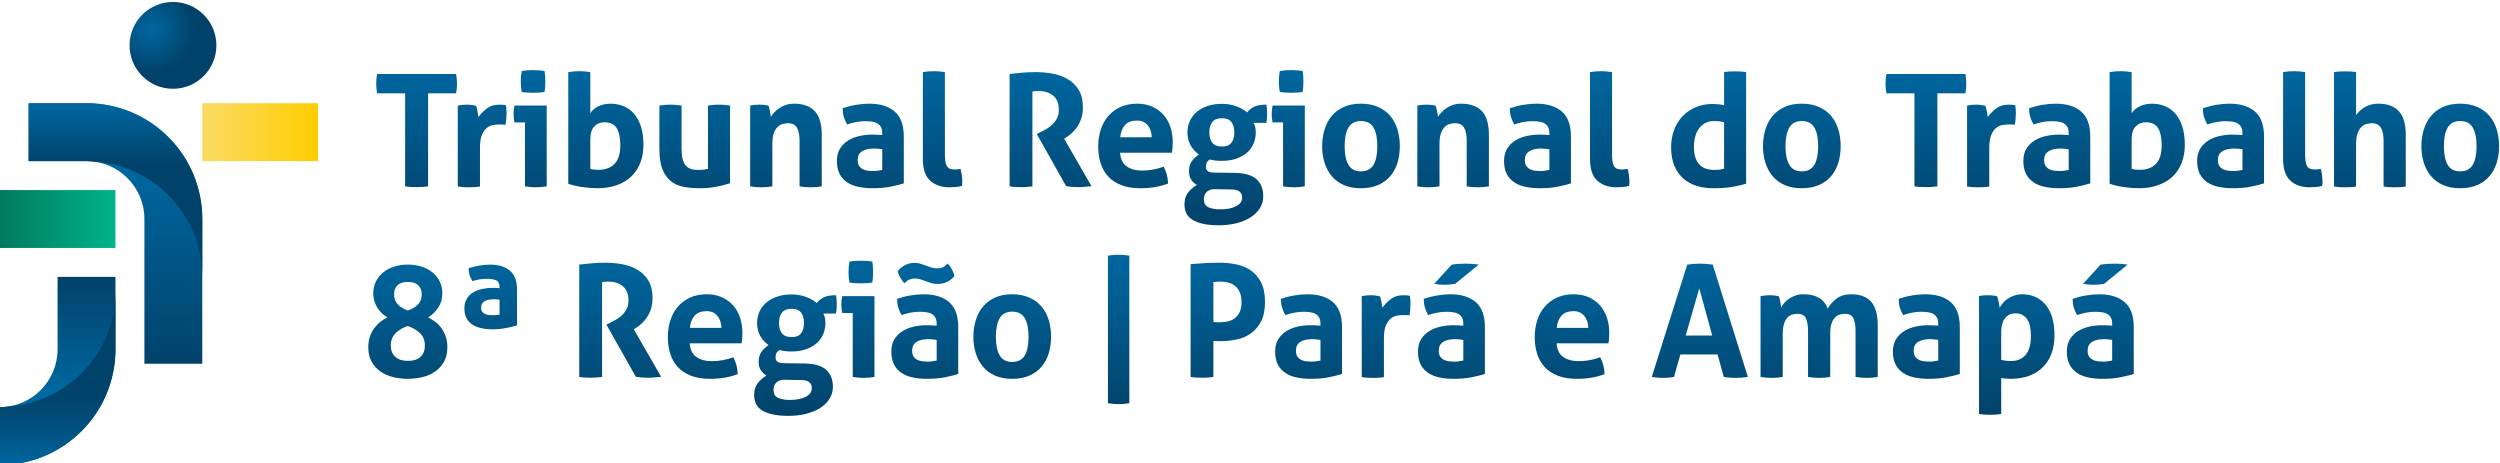 <?xml version="1.0" encoding="UTF-8" standalone="no"?>
<!-- Created with Inkscape (http://www.inkscape.org/) -->

<svg
   version="1.1"
   id="svg355424"
   width="286.133"
   height="53.009"
   viewBox="0 0 286.133 53.009"
   xmlns="http://www.w3.org/2000/svg"
   xmlns:svg="http://www.w3.org/2000/svg">
  <defs
     id="defs355428">
    <radialGradient
       fx="0"
       fy="0"
       cx="0"
       cy="0"
       r="1"
       gradientUnits="userSpaceOnUse"
       gradientTransform="matrix(2.636,-2.636,-2.636,-2.636,119.697,671.874)"
       spreadMethod="pad"
       id="radialGradient363442">
      <stop
         style="stop-opacity:1;stop-color:#0067a0"
         offset="0"
         id="stop363438" />
      <stop
         style="stop-opacity:1;stop-color:#01426a"
         offset="1"
         id="stop363440" />
    </radialGradient>
    <linearGradient
       x1="0"
       y1="0"
       x2="1"
       y2="0"
       gradientUnits="userSpaceOnUse"
       gradientTransform="matrix(0,-17.069,-17.069,0,116.622,660.2)"
       spreadMethod="pad"
       id="linearGradient363462">
      <stop
         style="stop-opacity:1;stop-color:#0067a0"
         offset="0"
         id="stop363458" />
      <stop
         style="stop-opacity:1;stop-color:#01426a"
         offset="1"
         id="stop363460" />
    </linearGradient>
    <linearGradient
       x1="0"
       y1="0"
       x2="1"
       y2="0"
       gradientUnits="userSpaceOnUse"
       gradientTransform="matrix(0,5.146,5.146,0,116.622,660.319)"
       spreadMethod="pad"
       id="linearGradient363484">
      <stop
         style="stop-opacity:1;stop-color:#01426a"
         offset="0"
         id="stop363478" />
      <stop
         style="stop-opacity:1;stop-color:#014670"
         offset="0.116"
         id="stop363480" />
      <stop
         style="stop-opacity:1;stop-color:#0067a0"
         offset="1"
         id="stop363482" />
    </linearGradient>
    <linearGradient
       x1="0"
       y1="0"
       x2="1"
       y2="0"
       gradientUnits="userSpaceOnUse"
       gradientTransform="matrix(9.617,0,0,-9.617,106.849,655.598)"
       spreadMethod="pad"
       id="linearGradient363504">
      <stop
         style="stop-opacity:1;stop-color:#007b5f"
         offset="0"
         id="stop363500" />
      <stop
         style="stop-opacity:1;stop-color:#00b388"
         offset="1"
         id="stop363502" />
    </linearGradient>
    <linearGradient
       x1="0"
       y1="0"
       x2="1"
       y2="0"
       gradientUnits="userSpaceOnUse"
       gradientTransform="matrix(9.825,0,0,-9.825,124.139,663.053)"
       spreadMethod="pad"
       id="linearGradient363524">
      <stop
         style="stop-opacity:1;stop-color:#fbdb65"
         offset="0"
         id="stop363520" />
      <stop
         style="stop-opacity:1;stop-color:#ffcd00"
         offset="1"
         id="stop363522" />
    </linearGradient>
    <linearGradient
       x1="0"
       y1="0"
       x2="1"
       y2="0"
       gradientUnits="userSpaceOnUse"
       gradientTransform="matrix(0,-9.815,-9.815,0,111.653,650.587)"
       spreadMethod="pad"
       id="linearGradient363544">
      <stop
         style="stop-opacity:1;stop-color:#01426a"
         offset="0"
         id="stop363540" />
      <stop
         style="stop-opacity:1;stop-color:#0067a0"
         offset="1"
         id="stop363542" />
    </linearGradient>
    <linearGradient
       x1="0"
       y1="0"
       x2="1"
       y2="0"
       gradientUnits="userSpaceOnUse"
       gradientTransform="matrix(0,6.338,6.338,0,111.653,634.518)"
       spreadMethod="pad"
       id="linearGradient363566">
      <stop
         style="stop-opacity:1;stop-color:#0067a0"
         offset="0"
         id="stop363560" />
      <stop
         style="stop-opacity:1;stop-color:#015180"
         offset="0.442"
         id="stop363562" />
      <stop
         style="stop-opacity:1;stop-color:#01426a"
         offset="1"
         id="stop363564" />
    </linearGradient>
    <linearGradient
       x1="0"
       y1="0"
       x2="1"
       y2="0"
       gradientUnits="userSpaceOnUse"
       gradientTransform="matrix(0,13.834,13.834,0,214.122,638.696)"
       spreadMethod="pad"
       id="linearGradient363586">
      <stop
         style="stop-opacity:1;stop-color:#01426a"
         offset="0"
         id="stop363582" />
      <stop
         style="stop-opacity:1;stop-color:#0067a0"
         offset="1"
         id="stop363584" />
    </linearGradient>
    <linearGradient
       x1="0"
       y1="0"
       x2="1"
       y2="0"
       gradientUnits="userSpaceOnUse"
       gradientTransform="matrix(0,13.834,13.834,0,214.122,638.696)"
       spreadMethod="pad"
       id="linearGradient363606">
      <stop
         style="stop-opacity:1;stop-color:#01426a"
         offset="0"
         id="stop363602" />
      <stop
         style="stop-opacity:1;stop-color:#0067a0"
         offset="1"
         id="stop363604" />
    </linearGradient>
    <linearGradient
       x1="0"
       y1="0"
       x2="1"
       y2="0"
       gradientUnits="userSpaceOnUse"
       gradientTransform="matrix(0,13.834,13.834,0,214.122,638.696)"
       spreadMethod="pad"
       id="linearGradient363626">
      <stop
         style="stop-opacity:1;stop-color:#01426a"
         offset="0"
         id="stop363622" />
      <stop
         style="stop-opacity:1;stop-color:#0067a0"
         offset="1"
         id="stop363624" />
    </linearGradient>
    <linearGradient
       x1="0"
       y1="0"
       x2="1"
       y2="0"
       gradientUnits="userSpaceOnUse"
       gradientTransform="matrix(0,13.834,13.834,0,214.122,638.696)"
       spreadMethod="pad"
       id="linearGradient363646">
      <stop
         style="stop-opacity:1;stop-color:#01426a"
         offset="0"
         id="stop363642" />
      <stop
         style="stop-opacity:1;stop-color:#0067a0"
         offset="1"
         id="stop363644" />
    </linearGradient>
    <linearGradient
       x1="0"
       y1="0"
       x2="1"
       y2="0"
       gradientUnits="userSpaceOnUse"
       gradientTransform="matrix(0,13.834,13.834,0,214.122,638.696)"
       spreadMethod="pad"
       id="linearGradient363666">
      <stop
         style="stop-opacity:1;stop-color:#01426a"
         offset="0"
         id="stop363662" />
      <stop
         style="stop-opacity:1;stop-color:#0067a0"
         offset="1"
         id="stop363664" />
    </linearGradient>
    <linearGradient
       x1="0"
       y1="0"
       x2="1"
       y2="0"
       gradientUnits="userSpaceOnUse"
       gradientTransform="matrix(0,13.834,13.834,0,214.122,638.696)"
       spreadMethod="pad"
       id="linearGradient363686">
      <stop
         style="stop-opacity:1;stop-color:#01426a"
         offset="0"
         id="stop363682" />
      <stop
         style="stop-opacity:1;stop-color:#0067a0"
         offset="1"
         id="stop363684" />
    </linearGradient>
    <linearGradient
       x1="0"
       y1="0"
       x2="1"
       y2="0"
       gradientUnits="userSpaceOnUse"
       gradientTransform="matrix(0,13.834,13.834,0,214.122,638.696)"
       spreadMethod="pad"
       id="linearGradient363706">
      <stop
         style="stop-opacity:1;stop-color:#01426a"
         offset="0"
         id="stop363702" />
      <stop
         style="stop-opacity:1;stop-color:#0067a0"
         offset="1"
         id="stop363704" />
    </linearGradient>
    <linearGradient
       x1="0"
       y1="0"
       x2="1"
       y2="0"
       gradientUnits="userSpaceOnUse"
       gradientTransform="matrix(0,13.834,13.834,0,214.122,638.696)"
       spreadMethod="pad"
       id="linearGradient363726">
      <stop
         style="stop-opacity:1;stop-color:#01426a"
         offset="0"
         id="stop363722" />
      <stop
         style="stop-opacity:1;stop-color:#0067a0"
         offset="1"
         id="stop363724" />
    </linearGradient>
    <linearGradient
       x1="0"
       y1="0"
       x2="1"
       y2="0"
       gradientUnits="userSpaceOnUse"
       gradientTransform="matrix(0,13.834,13.834,0,214.122,638.696)"
       spreadMethod="pad"
       id="linearGradient363746">
      <stop
         style="stop-opacity:1;stop-color:#01426a"
         offset="0"
         id="stop363742" />
      <stop
         style="stop-opacity:1;stop-color:#0067a0"
         offset="1"
         id="stop363744" />
    </linearGradient>
    <linearGradient
       x1="0"
       y1="0"
       x2="1"
       y2="0"
       gradientUnits="userSpaceOnUse"
       gradientTransform="matrix(0,13.834,13.834,0,214.122,638.696)"
       spreadMethod="pad"
       id="linearGradient363766">
      <stop
         style="stop-opacity:1;stop-color:#01426a"
         offset="0"
         id="stop363762" />
      <stop
         style="stop-opacity:1;stop-color:#0067a0"
         offset="1"
         id="stop363764" />
    </linearGradient>
    <linearGradient
       x1="0"
       y1="0"
       x2="1"
       y2="0"
       gradientUnits="userSpaceOnUse"
       gradientTransform="matrix(0,13.834,13.834,0,214.122,638.696)"
       spreadMethod="pad"
       id="linearGradient363786">
      <stop
         style="stop-opacity:1;stop-color:#01426a"
         offset="0"
         id="stop363782" />
      <stop
         style="stop-opacity:1;stop-color:#0067a0"
         offset="1"
         id="stop363784" />
    </linearGradient>
    <linearGradient
       x1="0"
       y1="0"
       x2="1"
       y2="0"
       gradientUnits="userSpaceOnUse"
       gradientTransform="matrix(0,13.834,13.834,0,214.122,638.696)"
       spreadMethod="pad"
       id="linearGradient363806">
      <stop
         style="stop-opacity:1;stop-color:#01426a"
         offset="0"
         id="stop363802" />
      <stop
         style="stop-opacity:1;stop-color:#0067a0"
         offset="1"
         id="stop363804" />
    </linearGradient>
    <linearGradient
       x1="0"
       y1="0"
       x2="1"
       y2="0"
       gradientUnits="userSpaceOnUse"
       gradientTransform="matrix(0,13.834,13.834,0,214.122,638.696)"
       spreadMethod="pad"
       id="linearGradient363826">
      <stop
         style="stop-opacity:1;stop-color:#01426a"
         offset="0"
         id="stop363822" />
      <stop
         style="stop-opacity:1;stop-color:#0067a0"
         offset="1"
         id="stop363824" />
    </linearGradient>
    <linearGradient
       x1="0"
       y1="0"
       x2="1"
       y2="0"
       gradientUnits="userSpaceOnUse"
       gradientTransform="matrix(0,13.834,13.834,0,214.122,638.696)"
       spreadMethod="pad"
       id="linearGradient363846">
      <stop
         style="stop-opacity:1;stop-color:#01426a"
         offset="0"
         id="stop363842" />
      <stop
         style="stop-opacity:1;stop-color:#0067a0"
         offset="1"
         id="stop363844" />
    </linearGradient>
    <linearGradient
       x1="0"
       y1="0"
       x2="1"
       y2="0"
       gradientUnits="userSpaceOnUse"
       gradientTransform="matrix(0,13.834,13.834,0,214.122,638.696)"
       spreadMethod="pad"
       id="linearGradient363866">
      <stop
         style="stop-opacity:1;stop-color:#01426a"
         offset="0"
         id="stop363862" />
      <stop
         style="stop-opacity:1;stop-color:#0067a0"
         offset="1"
         id="stop363864" />
    </linearGradient>
    <linearGradient
       x1="0"
       y1="0"
       x2="1"
       y2="0"
       gradientUnits="userSpaceOnUse"
       gradientTransform="matrix(0,13.834,13.834,0,214.122,638.696)"
       spreadMethod="pad"
       id="linearGradient363886">
      <stop
         style="stop-opacity:1;stop-color:#01426a"
         offset="0"
         id="stop363882" />
      <stop
         style="stop-opacity:1;stop-color:#0067a0"
         offset="1"
         id="stop363884" />
    </linearGradient>
    <linearGradient
       x1="0"
       y1="0"
       x2="1"
       y2="0"
       gradientUnits="userSpaceOnUse"
       gradientTransform="matrix(0,13.834,13.834,0,214.122,638.696)"
       spreadMethod="pad"
       id="linearGradient363906">
      <stop
         style="stop-opacity:1;stop-color:#01426a"
         offset="0"
         id="stop363902" />
      <stop
         style="stop-opacity:1;stop-color:#0067a0"
         offset="1"
         id="stop363904" />
    </linearGradient>
    <linearGradient
       x1="0"
       y1="0"
       x2="1"
       y2="0"
       gradientUnits="userSpaceOnUse"
       gradientTransform="matrix(0,13.834,13.834,0,214.122,638.696)"
       spreadMethod="pad"
       id="linearGradient363926">
      <stop
         style="stop-opacity:1;stop-color:#01426a"
         offset="0"
         id="stop363922" />
      <stop
         style="stop-opacity:1;stop-color:#0067a0"
         offset="1"
         id="stop363924" />
    </linearGradient>
    <linearGradient
       x1="0"
       y1="0"
       x2="1"
       y2="0"
       gradientUnits="userSpaceOnUse"
       gradientTransform="matrix(0,13.834,13.834,0,214.122,638.696)"
       spreadMethod="pad"
       id="linearGradient363946">
      <stop
         style="stop-opacity:1;stop-color:#01426a"
         offset="0"
         id="stop363942" />
      <stop
         style="stop-opacity:1;stop-color:#0067a0"
         offset="1"
         id="stop363944" />
    </linearGradient>
    <linearGradient
       x1="0"
       y1="0"
       x2="1"
       y2="0"
       gradientUnits="userSpaceOnUse"
       gradientTransform="matrix(0,13.324,13.324,0,230.146,655.061)"
       spreadMethod="pad"
       id="linearGradient363966">
      <stop
         style="stop-opacity:1;stop-color:#01426a"
         offset="0"
         id="stop363962" />
      <stop
         style="stop-opacity:1;stop-color:#0067a0"
         offset="1"
         id="stop363964" />
    </linearGradient>
    <linearGradient
       x1="0"
       y1="0"
       x2="1"
       y2="0"
       gradientUnits="userSpaceOnUse"
       gradientTransform="matrix(0,13.324,13.324,0,230.146,655.061)"
       spreadMethod="pad"
       id="linearGradient363986">
      <stop
         style="stop-opacity:1;stop-color:#01426a"
         offset="0"
         id="stop363982" />
      <stop
         style="stop-opacity:1;stop-color:#0067a0"
         offset="1"
         id="stop363984" />
    </linearGradient>
    <linearGradient
       x1="0"
       y1="0"
       x2="1"
       y2="0"
       gradientUnits="userSpaceOnUse"
       gradientTransform="matrix(0,13.324,13.324,0,230.146,655.061)"
       spreadMethod="pad"
       id="linearGradient364006">
      <stop
         style="stop-opacity:1;stop-color:#01426a"
         offset="0"
         id="stop364002" />
      <stop
         style="stop-opacity:1;stop-color:#0067a0"
         offset="1"
         id="stop364004" />
    </linearGradient>
    <linearGradient
       x1="0"
       y1="0"
       x2="1"
       y2="0"
       gradientUnits="userSpaceOnUse"
       gradientTransform="matrix(0,13.324,13.324,0,230.146,655.061)"
       spreadMethod="pad"
       id="linearGradient364026">
      <stop
         style="stop-opacity:1;stop-color:#01426a"
         offset="0"
         id="stop364022" />
      <stop
         style="stop-opacity:1;stop-color:#0067a0"
         offset="1"
         id="stop364024" />
    </linearGradient>
    <linearGradient
       x1="0"
       y1="0"
       x2="1"
       y2="0"
       gradientUnits="userSpaceOnUse"
       gradientTransform="matrix(0,13.324,13.324,0,230.146,655.061)"
       spreadMethod="pad"
       id="linearGradient364046">
      <stop
         style="stop-opacity:1;stop-color:#01426a"
         offset="0"
         id="stop364042" />
      <stop
         style="stop-opacity:1;stop-color:#0067a0"
         offset="1"
         id="stop364044" />
    </linearGradient>
    <linearGradient
       x1="0"
       y1="0"
       x2="1"
       y2="0"
       gradientUnits="userSpaceOnUse"
       gradientTransform="matrix(0,13.324,13.324,0,230.146,655.061)"
       spreadMethod="pad"
       id="linearGradient364066">
      <stop
         style="stop-opacity:1;stop-color:#01426a"
         offset="0"
         id="stop364062" />
      <stop
         style="stop-opacity:1;stop-color:#0067a0"
         offset="1"
         id="stop364064" />
    </linearGradient>
    <linearGradient
       x1="0"
       y1="0"
       x2="1"
       y2="0"
       gradientUnits="userSpaceOnUse"
       gradientTransform="matrix(0,13.324,13.324,0,230.146,655.061)"
       spreadMethod="pad"
       id="linearGradient364086">
      <stop
         style="stop-opacity:1;stop-color:#01426a"
         offset="0"
         id="stop364082" />
      <stop
         style="stop-opacity:1;stop-color:#0067a0"
         offset="1"
         id="stop364084" />
    </linearGradient>
    <linearGradient
       x1="0"
       y1="0"
       x2="1"
       y2="0"
       gradientUnits="userSpaceOnUse"
       gradientTransform="matrix(0,13.324,13.324,0,230.146,655.061)"
       spreadMethod="pad"
       id="linearGradient364106">
      <stop
         style="stop-opacity:1;stop-color:#01426a"
         offset="0"
         id="stop364102" />
      <stop
         style="stop-opacity:1;stop-color:#0067a0"
         offset="1"
         id="stop364104" />
    </linearGradient>
    <linearGradient
       x1="0"
       y1="0"
       x2="1"
       y2="0"
       gradientUnits="userSpaceOnUse"
       gradientTransform="matrix(0,13.324,13.324,0,230.146,655.061)"
       spreadMethod="pad"
       id="linearGradient364126">
      <stop
         style="stop-opacity:1;stop-color:#01426a"
         offset="0"
         id="stop364122" />
      <stop
         style="stop-opacity:1;stop-color:#0067a0"
         offset="1"
         id="stop364124" />
    </linearGradient>
    <linearGradient
       x1="0"
       y1="0"
       x2="1"
       y2="0"
       gradientUnits="userSpaceOnUse"
       gradientTransform="matrix(0,13.324,13.324,0,230.146,655.061)"
       spreadMethod="pad"
       id="linearGradient364146">
      <stop
         style="stop-opacity:1;stop-color:#01426a"
         offset="0"
         id="stop364142" />
      <stop
         style="stop-opacity:1;stop-color:#0067a0"
         offset="1"
         id="stop364144" />
    </linearGradient>
    <linearGradient
       x1="0"
       y1="0"
       x2="1"
       y2="0"
       gradientUnits="userSpaceOnUse"
       gradientTransform="matrix(0,13.324,13.324,0,230.146,655.061)"
       spreadMethod="pad"
       id="linearGradient364166">
      <stop
         style="stop-opacity:1;stop-color:#01426a"
         offset="0"
         id="stop364162" />
      <stop
         style="stop-opacity:1;stop-color:#0067a0"
         offset="1"
         id="stop364164" />
    </linearGradient>
    <linearGradient
       x1="0"
       y1="0"
       x2="1"
       y2="0"
       gradientUnits="userSpaceOnUse"
       gradientTransform="matrix(0,13.324,13.324,0,230.146,655.061)"
       spreadMethod="pad"
       id="linearGradient364186">
      <stop
         style="stop-opacity:1;stop-color:#01426a"
         offset="0"
         id="stop364182" />
      <stop
         style="stop-opacity:1;stop-color:#0067a0"
         offset="1"
         id="stop364184" />
    </linearGradient>
    <linearGradient
       x1="0"
       y1="0"
       x2="1"
       y2="0"
       gradientUnits="userSpaceOnUse"
       gradientTransform="matrix(0,13.324,13.324,0,230.146,655.061)"
       spreadMethod="pad"
       id="linearGradient364206">
      <stop
         style="stop-opacity:1;stop-color:#01426a"
         offset="0"
         id="stop364202" />
      <stop
         style="stop-opacity:1;stop-color:#0067a0"
         offset="1"
         id="stop364204" />
    </linearGradient>
    <linearGradient
       x1="0"
       y1="0"
       x2="1"
       y2="0"
       gradientUnits="userSpaceOnUse"
       gradientTransform="matrix(0,13.324,13.324,0,230.146,655.061)"
       spreadMethod="pad"
       id="linearGradient364226">
      <stop
         style="stop-opacity:1;stop-color:#01426a"
         offset="0"
         id="stop364222" />
      <stop
         style="stop-opacity:1;stop-color:#0067a0"
         offset="1"
         id="stop364224" />
    </linearGradient>
    <linearGradient
       x1="0"
       y1="0"
       x2="1"
       y2="0"
       gradientUnits="userSpaceOnUse"
       gradientTransform="matrix(0,13.324,13.324,0,230.146,655.061)"
       spreadMethod="pad"
       id="linearGradient364246">
      <stop
         style="stop-opacity:1;stop-color:#01426a"
         offset="0"
         id="stop364242" />
      <stop
         style="stop-opacity:1;stop-color:#0067a0"
         offset="1"
         id="stop364244" />
    </linearGradient>
    <linearGradient
       x1="0"
       y1="0"
       x2="1"
       y2="0"
       gradientUnits="userSpaceOnUse"
       gradientTransform="matrix(0,13.324,13.324,0,230.146,655.061)"
       spreadMethod="pad"
       id="linearGradient364266">
      <stop
         style="stop-opacity:1;stop-color:#01426a"
         offset="0"
         id="stop364262" />
      <stop
         style="stop-opacity:1;stop-color:#0067a0"
         offset="1"
         id="stop364264" />
    </linearGradient>
    <linearGradient
       x1="0"
       y1="0"
       x2="1"
       y2="0"
       gradientUnits="userSpaceOnUse"
       gradientTransform="matrix(0,13.324,13.324,0,230.146,655.061)"
       spreadMethod="pad"
       id="linearGradient364286">
      <stop
         style="stop-opacity:1;stop-color:#01426a"
         offset="0"
         id="stop364282" />
      <stop
         style="stop-opacity:1;stop-color:#0067a0"
         offset="1"
         id="stop364284" />
    </linearGradient>
    <linearGradient
       x1="0"
       y1="0"
       x2="1"
       y2="0"
       gradientUnits="userSpaceOnUse"
       gradientTransform="matrix(0,13.324,13.324,0,230.146,655.061)"
       spreadMethod="pad"
       id="linearGradient364306">
      <stop
         style="stop-opacity:1;stop-color:#01426a"
         offset="0"
         id="stop364302" />
      <stop
         style="stop-opacity:1;stop-color:#0067a0"
         offset="1"
         id="stop364304" />
    </linearGradient>
    <linearGradient
       x1="0"
       y1="0"
       x2="1"
       y2="0"
       gradientUnits="userSpaceOnUse"
       gradientTransform="matrix(0,13.324,13.324,0,230.146,655.061)"
       spreadMethod="pad"
       id="linearGradient364326">
      <stop
         style="stop-opacity:1;stop-color:#01426a"
         offset="0"
         id="stop364322" />
      <stop
         style="stop-opacity:1;stop-color:#0067a0"
         offset="1"
         id="stop364324" />
    </linearGradient>
    <linearGradient
       x1="0"
       y1="0"
       x2="1"
       y2="0"
       gradientUnits="userSpaceOnUse"
       gradientTransform="matrix(0,13.324,13.324,0,230.146,655.061)"
       spreadMethod="pad"
       id="linearGradient364346">
      <stop
         style="stop-opacity:1;stop-color:#01426a"
         offset="0"
         id="stop364342" />
      <stop
         style="stop-opacity:1;stop-color:#0067a0"
         offset="1"
         id="stop364344" />
    </linearGradient>
    <linearGradient
       x1="0"
       y1="0"
       x2="1"
       y2="0"
       gradientUnits="userSpaceOnUse"
       gradientTransform="matrix(0,13.324,13.324,0,230.146,655.061)"
       spreadMethod="pad"
       id="linearGradient364366">
      <stop
         style="stop-opacity:1;stop-color:#01426a"
         offset="0"
         id="stop364362" />
      <stop
         style="stop-opacity:1;stop-color:#0067a0"
         offset="1"
         id="stop364364" />
    </linearGradient>
    <linearGradient
       x1="0"
       y1="0"
       x2="1"
       y2="0"
       gradientUnits="userSpaceOnUse"
       gradientTransform="matrix(0,13.324,13.324,0,230.146,655.061)"
       spreadMethod="pad"
       id="linearGradient364386">
      <stop
         style="stop-opacity:1;stop-color:#01426a"
         offset="0"
         id="stop364382" />
      <stop
         style="stop-opacity:1;stop-color:#0067a0"
         offset="1"
         id="stop364384" />
    </linearGradient>
    <linearGradient
       x1="0"
       y1="0"
       x2="1"
       y2="0"
       gradientUnits="userSpaceOnUse"
       gradientTransform="matrix(0,13.324,13.324,0,230.146,655.061)"
       spreadMethod="pad"
       id="linearGradient364406">
      <stop
         style="stop-opacity:1;stop-color:#01426a"
         offset="0"
         id="stop364402" />
      <stop
         style="stop-opacity:1;stop-color:#0067a0"
         offset="1"
         id="stop364404" />
    </linearGradient>
    <linearGradient
       x1="0"
       y1="0"
       x2="1"
       y2="0"
       gradientUnits="userSpaceOnUse"
       gradientTransform="matrix(0,13.324,13.324,0,230.146,655.061)"
       spreadMethod="pad"
       id="linearGradient364426">
      <stop
         style="stop-opacity:1;stop-color:#01426a"
         offset="0"
         id="stop364422" />
      <stop
         style="stop-opacity:1;stop-color:#0067a0"
         offset="1"
         id="stop364424" />
    </linearGradient>
    <linearGradient
       x1="0"
       y1="0"
       x2="1"
       y2="0"
       gradientUnits="userSpaceOnUse"
       gradientTransform="matrix(0,13.324,13.324,0,230.146,655.061)"
       spreadMethod="pad"
       id="linearGradient364446">
      <stop
         style="stop-opacity:1;stop-color:#01426a"
         offset="0"
         id="stop364442" />
      <stop
         style="stop-opacity:1;stop-color:#0067a0"
         offset="1"
         id="stop364444" />
    </linearGradient>
    <linearGradient
       x1="0"
       y1="0"
       x2="1"
       y2="0"
       gradientUnits="userSpaceOnUse"
       gradientTransform="matrix(0,13.324,13.324,0,230.146,655.061)"
       spreadMethod="pad"
       id="linearGradient364466">
      <stop
         style="stop-opacity:1;stop-color:#01426a"
         offset="0"
         id="stop364462" />
      <stop
         style="stop-opacity:1;stop-color:#0067a0"
         offset="1"
         id="stop364464" />
    </linearGradient>
  </defs>
  <g
     id="g355430"
     transform="matrix(1.333,0,0,-1.333,-142.243,898.979)">
    <g
       id="TRT8_Longo">
      <g
         id="g363426">
        <g
           id="g363428">
          <g
             id="g363434">
            <g
               id="g363436">
              <path
                 d="m 117.834,670.508 c 0,-2.059 1.669,-3.728 3.727,-3.728 v 0 c 2.059,0 3.727,1.669 3.727,3.728 v 0 c 0,2.058 -1.668,3.726 -3.727,3.726 v 0 c -2.058,0 -3.727,-1.668 -3.727,-3.726"
                 style="fill:url(#radialGradient363442);stroke:none"
                 id="path363444" />
            </g>
          </g>
        </g>
      </g>
      <g
         id="g363446">
        <g
           id="g363448">
          <g
             id="g363454">
            <g
               id="g363456">
              <path
                 d="m 109.168,665.538 v -4.97 h 4.97 c 2.744,0 4.97,-2.225 4.97,-4.969 v 0 -12.425 h 4.969 v 12.425 c 0,5.489 -4.45,9.939 -9.939,9.939 v 0 z"
                 style="fill:url(#linearGradient363462);stroke:none"
                 id="path363464" />
            </g>
          </g>
        </g>
      </g>
      <g
         id="g363466">
        <g
           id="g363468">
          <g
             id="g363474">
            <g
               id="g363476">
              <path
                 d="m 109.168,665.538 v -4.97 h 4.97 c 0.171,0 0.34,-0.008 0.508,-0.026 v 0 c 5.251,-0.266 9.431,-4.596 9.431,-9.913 v 0 4.97 c 0,5.489 -4.45,9.939 -9.939,9.939 v 0 z"
                 style="fill:url(#linearGradient363484);stroke:none"
                 id="path363486" />
            </g>
          </g>
        </g>
      </g>
      <g
         id="g363488">
        <g
           id="g363490">
          <g
             id="g363496">
            <g
               id="g363498">
              <path
                 d="m 106.682,653.113 h 9.94 v 4.97 h -9.94 z"
                 style="fill:url(#linearGradient363504);stroke:none"
                 id="path363506" />
            </g>
          </g>
        </g>
      </g>
      <g
         id="g363508">
        <g
           id="g363510">
          <g
             id="g363516">
            <g
               id="g363518">
              <path
                 d="m 124.077,660.568 h 9.94 v 4.97 h -9.94 z"
                 style="fill:url(#linearGradient363524);stroke:none"
                 id="path363526" />
            </g>
          </g>
        </g>
      </g>
      <g
         id="g363528">
        <g
           id="g363530">
          <g
             id="g363536">
            <g
               id="g363538">
              <path
                 d="m 111.652,650.629 v -6.213 c 0,-2.744 -2.225,-4.97 -4.97,-4.97 v 0 -4.969 c 5.49,0 9.94,4.45 9.94,9.939 v 0 6.213 z"
                 style="fill:url(#linearGradient363544);stroke:none"
                 id="path363546" />
            </g>
          </g>
        </g>
      </g>
      <g
         id="g363548">
        <g
           id="g363550">
          <g
             id="g363556">
            <g
               id="g363558">
              <path
                 d="m 107.192,639.472 c -0.168,-0.017 -0.338,-0.026 -0.51,-0.026 v 0 -4.969 c 5.49,0 9.94,4.45 9.94,9.939 v 0 4.97 c 0,-5.318 -4.18,-9.648 -9.43,-9.914"
                 style="fill:url(#linearGradient363566);stroke:none"
                 id="path363568" />
            </g>
          </g>
        </g>
      </g>
      <g
         id="g363570">
        <g
           id="g363572">
          <g
             id="g363578">
            <g
               id="g363580">
              <path
                 d="m 140.549,651.51 c -0.361,-0.116 -0.674,-0.282 -0.937,-0.496 v 0 c -0.265,-0.215 -0.473,-0.475 -0.625,-0.778 v 0 c -0.152,-0.305 -0.229,-0.644 -0.229,-1.02 v 0 c 0,-0.456 0.115,-0.863 0.342,-1.221 v 0 c 0.229,-0.359 0.518,-0.639 0.867,-0.846 v 0 c -0.206,-0.099 -0.406,-0.224 -0.598,-0.376 v 0 c -0.192,-0.152 -0.366,-0.333 -0.522,-0.542 v 0 c -0.158,-0.212 -0.283,-0.453 -0.377,-0.725 v 0 c -0.094,-0.274 -0.14,-0.58 -0.14,-0.92 v 0 c 0,-0.482 0.095,-0.897 0.288,-1.24 v 0 c 0.193,-0.345 0.447,-0.627 0.765,-0.846 v 0 c 0.317,-0.22 0.679,-0.378 1.086,-0.477 v 0 c 0.408,-0.098 0.826,-0.147 1.256,-0.147 v 0 c 0.428,0 0.848,0.049 1.254,0.147 v 0 c 0.406,0.099 0.769,0.257 1.088,0.477 v 0 c 0.316,0.219 0.572,0.501 0.764,0.846 v 0 c 0.192,0.343 0.288,0.758 0.288,1.24 v 0 c 0,0.349 -0.049,0.66 -0.147,0.934 v 0 c -0.099,0.272 -0.224,0.514 -0.376,0.724 v 0 c -0.152,0.21 -0.329,0.389 -0.529,0.536 v 0 c -0.202,0.148 -0.401,0.27 -0.598,0.369 v 0 c 0.348,0.216 0.639,0.498 0.872,0.853 v 0 c 0.232,0.353 0.348,0.758 0.348,1.214 v 0 c 0,0.376 -0.074,0.715 -0.227,1.02 v 0 c -0.152,0.303 -0.36,0.563 -0.624,0.778 v 0 c -0.264,0.214 -0.577,0.38 -0.94,0.496 v 0 c -0.362,0.117 -0.754,0.175 -1.173,0.175 v 0 c -0.421,0 -0.813,-0.058 -1.176,-0.175 m 0.323,-3.254 c -0.219,0.219 -0.328,0.516 -0.328,0.892 v 0 c 0,0.313 0.097,0.566 0.295,0.759 v 0 c 0.196,0.193 0.492,0.288 0.886,0.288 v 0 c 0.393,0 0.691,-0.095 0.893,-0.288 v 0 c 0.2,-0.193 0.301,-0.446 0.301,-0.759 v 0 c 0,-0.376 -0.111,-0.673 -0.329,-0.892 v 0 c -0.219,-0.219 -0.508,-0.392 -0.865,-0.517 v 0 c -0.349,0.125 -0.633,0.298 -0.853,0.517 m -0.227,-4.489 c -0.256,0.234 -0.384,0.559 -0.384,0.98 v 0 c 0,0.421 0.134,0.767 0.403,1.04 v 0 c 0.269,0.273 0.617,0.48 1.047,0.624 v 0 c 0.43,-0.144 0.783,-0.349 1.06,-0.617 v 0 c 0.277,-0.269 0.416,-0.617 0.416,-1.047 v 0 c 0,-0.421 -0.123,-0.746 -0.369,-0.98 v 0 c -0.245,-0.232 -0.611,-0.348 -1.093,-0.348 v 0 c -0.466,0 -0.826,0.116 -1.08,0.348"
                 style="fill:url(#linearGradient363586);stroke:none"
                 id="path363588" />
            </g>
          </g>
        </g>
      </g>
      <g
         id="g363590">
        <g
           id="g363592">
          <g
             id="g363598">
            <g
               id="g363600">
              <path
                 d="m 147.896,651.604 c -0.322,-0.054 -0.639,-0.129 -0.952,-0.228 v 0 c 0,-0.223 0.027,-0.421 0.08,-0.591 v 0 c 0.054,-0.17 0.139,-0.343 0.256,-0.522 v 0 c 0.206,0.071 0.41,0.122 0.616,0.154 v 0 c 0.206,0.031 0.399,0.047 0.578,0.047 v 0 c 0.367,0 0.646,-0.045 0.839,-0.135 v 0 c 0.192,-0.089 0.288,-0.29 0.288,-0.604 v 0 -0.067 c -0.125,0.019 -0.231,0.028 -0.316,0.028 v 0 h -0.315 c -0.277,0 -0.559,-0.03 -0.845,-0.088 v 0 c -0.286,-0.058 -0.544,-0.154 -0.772,-0.288 v 0 c -0.228,-0.135 -0.414,-0.315 -0.556,-0.544 v 0 c -0.144,-0.228 -0.215,-0.509 -0.215,-0.838 v 0 c 0,-0.322 0.058,-0.598 0.174,-0.825 v 0 c 0.116,-0.229 0.28,-0.414 0.49,-0.557 v 0 c 0.21,-0.144 0.465,-0.249 0.764,-0.315 v 0 c 0.3,-0.068 0.634,-0.101 1,-0.101 v 0 c 0.412,0 0.806,0.038 1.181,0.114 v 0 c 0.376,0.076 0.68,0.149 0.913,0.221 v 0 3.046 c 0,0.76 -0.206,1.313 -0.618,1.657 v 0 c -0.411,0.345 -0.984,0.517 -1.718,0.517 v 0 c -0.258,0 -0.55,-0.026 -0.872,-0.081 m 0.846,-4.254 c -0.116,0.009 -0.229,0.033 -0.335,0.075 v 0 c -0.109,0.039 -0.2,0.102 -0.275,0.187 v 0 c -0.077,0.086 -0.114,0.208 -0.114,0.369 v 0 c 0,0.259 0.095,0.445 0.288,0.557 v 0 c 0.192,0.113 0.454,0.168 0.784,0.168 v 0 c 0.081,0 0.169,-0.003 0.262,-0.007 v 0 c 0.094,-0.005 0.178,-0.011 0.249,-0.02 v 0 -1.288 c -0.071,-0.018 -0.155,-0.032 -0.249,-0.041 v 0 c -0.093,-0.008 -0.199,-0.013 -0.315,-0.013 v 0 c -0.08,0 -0.179,0.005 -0.295,0.013"
                 style="fill:url(#linearGradient363606);stroke:none"
                 id="path363608" />
            </g>
          </g>
        </g>
      </g>
      <g
         id="g363610">
        <g
           id="g363612">
          <g
             id="g363618">
            <g
               id="g363620">
              <path
                 d="m 157.55,651.799 c -0.344,-0.032 -0.712,-0.069 -1.106,-0.114 v 0 -9.648 c 0.179,-0.027 0.353,-0.045 0.523,-0.054 v 0 c 0.169,-0.009 0.331,-0.013 0.484,-0.013 v 0 c 0.152,0 0.308,0.006 0.469,0.02 v 0 c 0.161,0.013 0.322,0.029 0.484,0.047 v 0 8.145 c 0.161,0.027 0.339,0.04 0.535,0.04 v 0 c 0.51,0 0.926,-0.132 1.248,-0.396 v 0 c 0.323,-0.264 0.484,-0.678 0.484,-1.241 v 0 c 0,-0.286 -0.059,-0.535 -0.175,-0.744 v 0 c -0.116,-0.211 -0.256,-0.39 -0.423,-0.538 v 0 c -0.165,-0.147 -0.337,-0.27 -0.516,-0.369 v 0 c -0.179,-0.098 -0.332,-0.178 -0.457,-0.241 v 0 l -0.322,-0.161 2.524,-4.481 c 0.33,-0.054 0.666,-0.081 1.006,-0.081 v 0 c 0.206,0 0.407,0.008 0.603,0.027 v 0 c 0.198,0.018 0.385,0.035 0.565,0.054 v 0 l -2.349,4.079 0.229,0.147 c 0.142,0.089 0.295,0.208 0.456,0.356 v 0 c 0.161,0.147 0.31,0.324 0.449,0.53 v 0 c 0.139,0.205 0.253,0.445 0.343,0.718 v 0 c 0.088,0.272 0.133,0.588 0.133,0.945 v 0 c 0,0.6 -0.119,1.094 -0.355,1.483 v 0 c -0.237,0.389 -0.548,0.698 -0.933,0.926 v 0 c -0.385,0.229 -0.816,0.387 -1.295,0.476 v 0 c -0.478,0.09 -0.964,0.135 -1.456,0.135 v 0 c -0.42,0 -0.803,-0.016 -1.148,-0.047"
                 style="fill:url(#linearGradient363626);stroke:none"
                 id="path363628" />
            </g>
          </g>
        </g>
      </g>
      <g
         id="g363630">
        <g
           id="g363632">
          <g
             id="g363638">
            <g
               id="g363640">
              <path
                 d="m 165.951,648.847 c -0.416,-0.193 -0.766,-0.455 -1.047,-0.786 v 0 c -0.282,-0.33 -0.494,-0.719 -0.638,-1.166 v 0 c -0.142,-0.447 -0.213,-0.926 -0.213,-1.437 v 0 c 0,-0.519 0.068,-0.997 0.207,-1.436 v 0 c 0.138,-0.437 0.354,-0.816 0.644,-1.133 v 0 c 0.291,-0.318 0.666,-0.566 1.127,-0.744 v 0 c 0.461,-0.179 1.013,-0.269 1.658,-0.269 v 0 c 0.876,0 1.663,0.134 2.361,0.403 v 0 c -0.009,0.285 -0.049,0.554 -0.12,0.805 v 0 c -0.073,0.25 -0.158,0.465 -0.255,0.644 v 0 c -0.286,-0.108 -0.589,-0.191 -0.906,-0.249 v 0 c -0.318,-0.058 -0.628,-0.087 -0.933,-0.087 v 0 c -0.555,0 -1.002,0.121 -1.342,0.363 v 0 c -0.34,0.241 -0.527,0.63 -0.564,1.167 v 0 h 4.455 c 0.018,0.098 0.034,0.23 0.048,0.395 v 0 c 0.014,0.167 0.02,0.333 0.02,0.504 v 0 c 0,0.465 -0.068,0.901 -0.202,1.308 v 0 c -0.134,0.407 -0.333,0.759 -0.597,1.054 v 0 c -0.263,0.295 -0.584,0.527 -0.959,0.697 v 0 c -0.376,0.169 -0.805,0.256 -1.288,0.256 v 0 c -0.554,0 -1.04,-0.097 -1.456,-0.289 m 0.409,-1.536 c 0.233,0.25 0.573,0.376 1.02,0.376 v 0 c 0.393,0 0.7,-0.133 0.919,-0.397 v 0 c 0.22,-0.264 0.338,-0.61 0.356,-1.04 v 0 h -2.71 c 0.043,0.457 0.183,0.81 0.415,1.061"
                 style="fill:url(#linearGradient363646);stroke:none"
                 id="path363648" />
            </g>
          </g>
        </g>
      </g>
      <g
         id="g363650">
        <g
           id="g363652">
          <g
             id="g363658">
            <g
               id="g363660">
              <path
                 d="m 173.432,648.933 c -0.367,-0.125 -0.678,-0.297 -0.933,-0.516 v 0 c -0.255,-0.219 -0.45,-0.478 -0.584,-0.778 v 0 c -0.134,-0.3 -0.201,-0.625 -0.201,-0.973 v 0 c 0,-0.394 0.085,-0.751 0.254,-1.074 v 0 c 0.171,-0.322 0.412,-0.594 0.726,-0.818 v 0 c -0.278,-0.197 -0.488,-0.402 -0.631,-0.617 v 0 c -0.143,-0.214 -0.215,-0.492 -0.215,-0.832 v 0 c 0,-0.286 0.06,-0.522 0.182,-0.704 v 0 c 0.12,-0.184 0.283,-0.338 0.489,-0.464 v 0 c -0.322,-0.196 -0.579,-0.424 -0.771,-0.684 v 0 c -0.194,-0.259 -0.289,-0.59 -0.289,-0.993 v 0 c 0,-0.268 0.051,-0.514 0.154,-0.738 v 0 c 0.102,-0.224 0.273,-0.411 0.51,-0.563 v 0 c 0.237,-0.152 0.544,-0.271 0.92,-0.355 v 0 c 0.375,-0.086 0.831,-0.127 1.368,-0.127 v 0 c 0.537,0 1.039,0.057 1.503,0.173 v 0 c 0.465,0.117 0.868,0.282 1.208,0.496 v 0 c 0.339,0.215 0.607,0.476 0.804,0.785 v 0 c 0.197,0.309 0.296,0.651 0.296,1.028 v 0 c 0,0.634 -0.193,1.124 -0.577,1.469 v 0 c -0.386,0.343 -0.984,0.524 -1.799,0.543 v 0 l -1.837,0.026 c -0.286,0.009 -0.476,0.06 -0.571,0.148 v 0 c -0.094,0.089 -0.141,0.206 -0.141,0.349 v 0 c 0,0.098 0.019,0.204 0.055,0.315 v 0 c 0.035,0.113 0.128,0.217 0.28,0.316 v 0 c 0.305,-0.08 0.649,-0.121 1.034,-0.121 v 0 c 0.456,0 0.865,0.062 1.227,0.188 v 0 c 0.363,0.125 0.67,0.295 0.92,0.51 v 0 c 0.25,0.215 0.441,0.472 0.57,0.771 v 0 c 0.129,0.3 0.195,0.624 0.195,0.973 v 0 c 0,0.206 -0.019,0.371 -0.054,0.497 v 0 c -0.036,0.125 -0.075,0.232 -0.12,0.321 v 0 h 1.086 c 0.027,0.152 0.045,0.3 0.054,0.444 v 0 c 0.009,0.142 0.013,0.286 0.013,0.428 v 0 c 0,0.126 -0.006,0.244 -0.02,0.357 v 0 c -0.014,0.111 -0.029,0.226 -0.047,0.342 v 0 c -0.429,0 -0.77,-0.056 -1.019,-0.169 v 0 c -0.251,-0.11 -0.461,-0.279 -0.631,-0.503 v 0 c -0.251,0.216 -0.563,0.393 -0.94,0.531 v 0 c -0.376,0.139 -0.787,0.208 -1.234,0.208 v 0 c -0.456,0 -0.868,-0.064 -1.234,-0.189 m 0.416,-3.152 c -0.171,0.214 -0.255,0.509 -0.255,0.885 v 0 c 0,0.376 0.084,0.673 0.255,0.893 v 0 c 0.17,0.219 0.447,0.329 0.832,0.329 v 0 c 0.374,0 0.646,-0.11 0.811,-0.329 v 0 c 0.166,-0.22 0.248,-0.517 0.248,-0.893 v 0 c 0,-0.376 -0.082,-0.671 -0.248,-0.885 v 0 c -0.165,-0.216 -0.437,-0.323 -0.811,-0.323 v 0 c -0.385,0 -0.662,0.107 -0.832,0.323 m -0.343,-5.536 c -0.255,0.121 -0.382,0.352 -0.382,0.692 v 0 c 0,0.098 0.015,0.199 0.047,0.301 v 0 c 0.031,0.104 0.085,0.197 0.161,0.283 v 0 c 0.076,0.084 0.179,0.154 0.309,0.208 v 0 c 0.128,0.053 0.292,0.075 0.489,0.065 v 0 l 1.409,-0.026 c 0.189,0 0.338,-0.022 0.449,-0.067 v 0 c 0.112,-0.044 0.2,-0.1 0.262,-0.167 v 0 c 0.063,-0.067 0.105,-0.142 0.128,-0.222 v 0 c 0.022,-0.081 0.033,-0.166 0.033,-0.255 v 0 c 0,-0.304 -0.172,-0.545 -0.517,-0.724 v 0 c -0.344,-0.18 -0.797,-0.268 -1.36,-0.268 v 0 c -0.431,0 -0.773,0.06 -1.028,0.18"
                 style="fill:url(#linearGradient363666);stroke:none"
                 id="path363668" />
            </g>
          </g>
        </g>
      </g>
      <g
         id="g363670">
        <g
           id="g363672">
          <g
             id="g363678">
            <g
               id="g363680">
              <path
                 d="m 180.134,652 c -0.174,-0.014 -0.338,-0.033 -0.489,-0.061 v 0 c -0.055,-0.312 -0.082,-0.613 -0.082,-0.898 v 0 c 0,-0.296 0.027,-0.596 0.082,-0.899 v 0 c 0.151,-0.028 0.317,-0.045 0.495,-0.054 v 0 c 0.18,-0.009 0.341,-0.014 0.484,-0.014 v 0 c 0.153,0 0.316,0.005 0.489,0.014 v 0 c 0.175,0.009 0.338,0.026 0.491,0.054 v 0 c 0.027,0.152 0.045,0.303 0.053,0.455 v 0 c 0.009,0.153 0.014,0.3 0.014,0.444 v 0 c 0,0.151 -0.005,0.302 -0.014,0.449 v 0 c -0.008,0.148 -0.026,0.297 -0.053,0.449 v 0 c -0.153,0.028 -0.318,0.047 -0.497,0.061 v 0 c -0.179,0.014 -0.345,0.02 -0.497,0.02 v 0 c -0.143,0 -0.301,-0.006 -0.476,-0.02 m -1.107,-3.025 c -0.053,-0.233 -0.081,-0.471 -0.081,-0.712 v 0 c 0,-0.116 0.007,-0.24 0.021,-0.369 v 0 c 0.013,-0.13 0.033,-0.253 0.06,-0.368 v 0 h 0.899 v -5.489 c 0.322,-0.054 0.63,-0.081 0.925,-0.081 v 0 c 0.305,0 0.619,0.027 0.94,0.081 v 0 6.938 z"
                 style="fill:url(#linearGradient363686);stroke:none"
                 id="path363688" />
            </g>
          </g>
        </g>
      </g>
      <g
         id="g363690">
        <g
           id="g363692">
          <g
             id="g363698">
            <g
               id="g363700">
              <path
                 d="m 184.387,651.624 c -0.245,-0.138 -0.445,-0.307 -0.597,-0.503 v 0 c 0.036,-0.187 0.108,-0.369 0.215,-0.543 v 0 c 0.107,-0.175 0.223,-0.342 0.349,-0.504 v 0 c 0.188,0.18 0.344,0.293 0.469,0.343 v 0 c 0.126,0.049 0.274,0.073 0.444,0.073 v 0 c 0.161,0 0.319,-0.024 0.476,-0.073 v 0 c 0.156,-0.05 0.313,-0.103 0.469,-0.162 v 0 c 0.157,-0.058 0.316,-0.111 0.477,-0.161 v 0 c 0.161,-0.049 0.327,-0.073 0.497,-0.073 v 0 c 0.331,0 0.621,0.065 0.872,0.194 v 0 c 0.25,0.129 0.451,0.292 0.603,0.49 v 0 c -0.044,0.188 -0.116,0.376 -0.214,0.564 v 0 c -0.099,0.188 -0.219,0.358 -0.363,0.509 v 0 c -0.187,-0.187 -0.348,-0.303 -0.483,-0.348 v 0 c -0.135,-0.045 -0.277,-0.068 -0.429,-0.068 v 0 c -0.17,0 -0.335,0.025 -0.496,0.074 v 0 c -0.162,0.05 -0.318,0.103 -0.47,0.161 v 0 c -0.153,0.058 -0.307,0.112 -0.463,0.161 v 0 c -0.157,0.05 -0.32,0.074 -0.49,0.074 v 0 c -0.331,0 -0.619,-0.069 -0.866,-0.208 m 0.531,-2.583 c -0.395,-0.063 -0.788,-0.161 -1.182,-0.295 v 0 c 0,-0.286 0.031,-0.532 0.095,-0.738 v 0 c 0.062,-0.206 0.156,-0.425 0.281,-0.658 v 0 c 0.546,0.188 1.061,0.282 1.544,0.282 v 0 c 0.223,0 0.427,-0.013 0.61,-0.041 v 0 c 0.183,-0.026 0.337,-0.077 0.462,-0.154 v 0 c 0.126,-0.075 0.224,-0.18 0.296,-0.314 v 0 c 0.072,-0.135 0.108,-0.309 0.108,-0.524 v 0 -0.161 c -0.314,0.027 -0.6,0.04 -0.86,0.04 v 0 c -0.357,0 -0.715,-0.038 -1.073,-0.114 v 0 c -0.357,-0.076 -0.681,-0.201 -0.973,-0.376 v 0 c -0.29,-0.173 -0.528,-0.407 -0.711,-0.697 v 0 c -0.183,-0.291 -0.275,-0.651 -0.275,-1.08 v 0 c 0,-0.43 0.075,-0.792 0.222,-1.088 v 0 c 0.147,-0.295 0.358,-0.537 0.631,-0.725 v 0 c 0.272,-0.187 0.599,-0.321 0.979,-0.401 v 0 c 0.38,-0.081 0.798,-0.121 1.254,-0.121 v 0 c 0.563,0 1.069,0.044 1.517,0.134 v 0 c 0.447,0.09 0.827,0.183 1.141,0.282 v 0 4.025 c 0,0.984 -0.262,1.699 -0.786,2.147 v 0 c -0.523,0.447 -1.25,0.672 -2.181,0.672 v 0 c -0.339,0 -0.705,-0.033 -1.099,-0.095 m 1.053,-5.669 c -0.157,0.014 -0.304,0.049 -0.442,0.107 v 0 c -0.14,0.058 -0.259,0.15 -0.356,0.276 v 0 c -0.099,0.125 -0.147,0.304 -0.147,0.536 v 0 c 0,0.349 0.126,0.601 0.381,0.758 v 0 c 0.255,0.157 0.601,0.235 1.041,0.235 v 0 c 0.098,0 0.209,-0.007 0.334,-0.02 v 0 c 0.126,-0.013 0.242,-0.03 0.35,-0.047 v 0 -1.772 c -0.099,-0.017 -0.215,-0.038 -0.35,-0.059 v 0 c -0.134,-0.024 -0.268,-0.034 -0.402,-0.034 v 0 c -0.116,0 -0.253,0.007 -0.409,0.02"
                 style="fill:url(#linearGradient363706);stroke:none"
                 id="path363708" />
            </g>
          </g>
        </g>
      </g>
      <g
         id="g363710">
        <g
           id="g363712">
          <g
             id="g363718">
            <g
               id="g363720">
              <path
                 d="m 192.144,648.853 c -0.416,-0.188 -0.761,-0.444 -1.033,-0.771 v 0 c -0.274,-0.327 -0.48,-0.714 -0.618,-1.161 v 0 c -0.139,-0.447 -0.208,-0.926 -0.208,-1.436 v 0 c 0,-0.509 0.069,-0.984 0.208,-1.422 v 0 c 0.138,-0.438 0.344,-0.82 0.618,-1.147 v 0 c 0.272,-0.327 0.617,-0.582 1.033,-0.764 v 0 c 0.415,-0.184 0.905,-0.276 1.469,-0.276 v 0 c 0.563,0 1.055,0.092 1.476,0.276 v 0 c 0.42,0.182 0.768,0.437 1.047,0.764 v 0 c 0.276,0.327 0.482,0.709 0.617,1.147 v 0 c 0.134,0.438 0.201,0.913 0.201,1.422 v 0 c 0,0.51 -0.067,0.989 -0.201,1.436 v 0 c -0.135,0.447 -0.341,0.834 -0.617,1.161 v 0 c -0.279,0.327 -0.627,0.583 -1.047,0.771 v 0 c -0.421,0.188 -0.913,0.283 -1.476,0.283 v 0 c -0.564,0 -1.054,-0.095 -1.469,-0.283 m 0.402,-4.971 c -0.22,0.371 -0.329,0.906 -0.329,1.603 v 0 c 0,0.698 0.109,1.232 0.329,1.604 v 0 c 0.219,0.371 0.574,0.556 1.067,0.556 v 0 c 0.5,0 0.861,-0.185 1.08,-0.556 v 0 c 0.219,-0.372 0.329,-0.906 0.329,-1.604 v 0 c 0,-0.697 -0.11,-1.232 -0.329,-1.603 v 0 c -0.219,-0.371 -0.58,-0.557 -1.08,-0.557 v 0 c -0.493,0 -0.848,0.186 -1.067,0.557"
                 style="fill:url(#linearGradient363726);stroke:none"
                 id="path363728" />
            </g>
          </g>
        </g>
      </g>
      <g
         id="g363730">
        <g
           id="g363732">
          <g
             id="g363738">
            <g
               id="g363740">
              <path
                 d="m 201.838,652.45 v -12.668 c 0.304,-0.052 0.613,-0.08 0.926,-0.08 v 0 c 0.295,0 0.599,0.028 0.911,0.08 v 0 12.668 c -0.312,0.053 -0.621,0.081 -0.925,0.081 v 0 c -0.304,0 -0.608,-0.028 -0.912,-0.081"
                 style="fill:url(#linearGradient363746);stroke:none"
                 id="path363748" />
            </g>
          </g>
        </g>
      </g>
      <g
         id="g363750">
        <g
           id="g363752">
          <g
             id="g363758">
            <g
               id="g363760">
              <path
                 d="m 210.183,651.812 c -0.42,-0.023 -0.837,-0.051 -1.247,-0.088 v 0 -9.687 c 0.178,-0.027 0.353,-0.045 0.523,-0.054 v 0 c 0.17,-0.009 0.327,-0.013 0.47,-0.013 v 0 c 0.152,0 0.308,0.004 0.469,0.013 v 0 c 0.161,0.009 0.326,0.027 0.496,0.054 v 0 3.1 c 0.09,-0.01 0.187,-0.016 0.289,-0.021 v 0 c 0.103,-0.004 0.213,-0.007 0.329,-0.007 v 0 c 0.438,0 0.883,0.045 1.335,0.135 v 0 c 0.452,0.089 0.861,0.259 1.228,0.51 v 0 c 0.366,0.25 0.666,0.592 0.899,1.026 v 0 c 0.232,0.434 0.349,0.999 0.349,1.698 v 0 c 0,0.697 -0.117,1.265 -0.349,1.704 v 0 c -0.233,0.438 -0.535,0.78 -0.905,1.026 v 0 c -0.372,0.246 -0.788,0.414 -1.249,0.503 v 0 c -0.461,0.09 -0.915,0.135 -1.362,0.135 v 0 c -0.429,0 -0.854,-0.012 -1.275,-0.034 m 0.711,-5.052 v 3.422 c 0.161,0.018 0.285,0.029 0.369,0.033 v 0 c 0.086,0.004 0.178,0.007 0.276,0.007 v 0 c 0.224,0 0.442,-0.03 0.658,-0.087 v 0 c 0.214,-0.059 0.405,-0.157 0.569,-0.295 v 0 c 0.166,-0.139 0.298,-0.323 0.397,-0.55 v 0 c 0.097,-0.229 0.148,-0.509 0.148,-0.839 v 0 c 0,-0.322 -0.051,-0.593 -0.148,-0.812 v 0 c -0.099,-0.22 -0.231,-0.396 -0.397,-0.53 v 0 c -0.164,-0.134 -0.355,-0.23 -0.569,-0.289 v 0 c -0.216,-0.058 -0.434,-0.086 -0.658,-0.086 v 0 h -0.342 c -0.095,0 -0.195,0.008 -0.303,0.026"
                 style="fill:url(#linearGradient363766);stroke:none"
                 id="path363768" />
            </g>
          </g>
        </g>
      </g>
      <g
         id="g363770">
        <g
           id="g363772">
          <g
             id="g363778">
            <g
               id="g363780">
              <path
                 d="m 217.872,649.041 c -0.393,-0.063 -0.787,-0.161 -1.181,-0.295 v 0 c 0,-0.286 0.032,-0.532 0.094,-0.738 v 0 c 0.063,-0.206 0.156,-0.425 0.282,-0.658 v 0 c 0.545,0.188 1.06,0.282 1.543,0.282 v 0 c 0.224,0 0.427,-0.013 0.611,-0.041 v 0 c 0.184,-0.026 0.338,-0.077 0.463,-0.154 v 0 c 0.125,-0.075 0.223,-0.18 0.296,-0.314 v 0 c 0.071,-0.135 0.106,-0.309 0.106,-0.524 v 0 -0.161 c -0.313,0.027 -0.598,0.04 -0.859,0.04 v 0 c -0.358,0 -0.715,-0.038 -1.073,-0.114 v 0 c -0.358,-0.076 -0.683,-0.201 -0.972,-0.376 v 0 c -0.291,-0.173 -0.529,-0.407 -0.712,-0.697 v 0 c -0.183,-0.291 -0.275,-0.651 -0.275,-1.08 v 0 c 0,-0.43 0.073,-0.792 0.221,-1.088 v 0 c 0.147,-0.295 0.358,-0.537 0.631,-0.725 v 0 c 0.273,-0.187 0.599,-0.321 0.98,-0.401 v 0 c 0.38,-0.081 0.798,-0.121 1.254,-0.121 v 0 c 0.564,0 1.069,0.044 1.516,0.134 v 0 c 0.448,0.09 0.828,0.183 1.14,0.282 v 0 4.025 c 0,0.984 -0.262,1.699 -0.784,2.147 v 0 c -0.523,0.447 -1.25,0.672 -2.18,0.672 v 0 c -0.341,0 -0.708,-0.033 -1.101,-0.095 m 1.054,-5.669 c -0.157,0.014 -0.305,0.049 -0.444,0.107 v 0 c -0.138,0.058 -0.256,0.15 -0.355,0.276 v 0 c -0.098,0.125 -0.148,0.304 -0.148,0.536 v 0 c 0,0.349 0.129,0.601 0.384,0.758 v 0 c 0.254,0.157 0.6,0.235 1.039,0.235 v 0 c 0.098,0 0.211,-0.007 0.336,-0.02 v 0 c 0.124,-0.013 0.242,-0.03 0.348,-0.047 v 0 -1.772 c -0.098,-0.017 -0.215,-0.038 -0.348,-0.059 v 0 c -0.135,-0.024 -0.269,-0.034 -0.403,-0.034 v 0 c -0.117,0 -0.253,0.007 -0.409,0.02"
                 style="fill:url(#linearGradient363786);stroke:none"
                 id="path363788" />
            </g>
          </g>
        </g>
      </g>
      <g
         id="g363790">
        <g
           id="g363792">
          <g
             id="g363798">
            <g
               id="g363800">
              <path
                 d="m 226.124,648.726 c -0.286,-0.219 -0.527,-0.469 -0.724,-0.745 v 0 c -0.009,0.063 -0.02,0.141 -0.034,0.235 v 0 c -0.013,0.094 -0.029,0.188 -0.046,0.282 v 0 c -0.019,0.094 -0.039,0.182 -0.061,0.268 v 0 c -0.022,0.084 -0.047,0.15 -0.074,0.195 v 0 c -0.126,0.026 -0.253,0.049 -0.382,0.068 v 0 c -0.131,0.017 -0.262,0.026 -0.397,0.026 v 0 c -0.142,0 -0.274,-0.007 -0.395,-0.021 v 0 c -0.121,-0.013 -0.249,-0.033 -0.382,-0.059 v 0 -6.952 c 0.169,-0.026 0.333,-0.045 0.489,-0.053 v 0 c 0.157,-0.009 0.31,-0.014 0.463,-0.014 v 0 c 0.153,0 0.308,0.005 0.469,0.014 v 0 c 0.162,0.008 0.323,0.027 0.485,0.053 v 0 3.301 c 0,0.484 0.054,0.859 0.166,1.127 v 0 c 0.113,0.268 0.253,0.47 0.423,0.604 v 0 c 0.17,0.134 0.349,0.218 0.537,0.248 v 0 c 0.188,0.032 0.358,0.047 0.51,0.047 v 0 h 0.221 c 0.122,0 0.23,-0.008 0.329,-0.027 v 0 c 0.036,0.161 0.06,0.331 0.073,0.511 v 0 c 0.015,0.179 0.021,0.343 0.021,0.496 v 0 c 0,0.125 -0.004,0.246 -0.013,0.362 v 0 c -0.009,0.116 -0.023,0.219 -0.04,0.309 v 0 c -0.054,0.018 -0.14,0.031 -0.255,0.04 v 0 c -0.118,0.008 -0.22,0.014 -0.309,0.014 v 0 c -0.43,0 -0.788,-0.11 -1.074,-0.329"
                 style="fill:url(#linearGradient363806);stroke:none"
                 id="path363808" />
            </g>
          </g>
        </g>
      </g>
      <g
         id="g363810">
        <g
           id="g363812">
          <g
             id="g363818">
            <g
               id="g363820">
              <path
                 d="m 231.358,651.685 -1.503,-1.651 c 0.296,-0.053 0.585,-0.081 0.872,-0.081 v 0 c 0.178,0 0.348,0.009 0.509,0.028 v 0 c 0.161,0.017 0.3,0.036 0.416,0.053 v 0 l 2.027,1.651 c -0.179,0.026 -0.352,0.046 -0.517,0.06 v 0 c -0.166,0.013 -0.364,0.021 -0.597,0.021 v 0 c -0.448,0 -0.85,-0.027 -1.207,-0.081 m -1.222,-2.644 c -0.393,-0.063 -0.786,-0.161 -1.18,-0.295 v 0 c 0,-0.286 0.03,-0.532 0.094,-0.738 v 0 c 0.062,-0.206 0.156,-0.425 0.281,-0.658 v 0 c 0.546,0.188 1.061,0.282 1.544,0.282 v 0 c 0.223,0 0.427,-0.013 0.609,-0.041 v 0 c 0.184,-0.026 0.338,-0.077 0.463,-0.154 v 0 c 0.126,-0.075 0.225,-0.18 0.296,-0.314 v 0 c 0.071,-0.135 0.107,-0.309 0.107,-0.524 v 0 -0.161 c -0.313,0.027 -0.599,0.04 -0.859,0.04 v 0 c -0.358,0 -0.716,-0.038 -1.073,-0.114 v 0 c -0.357,-0.076 -0.681,-0.201 -0.973,-0.376 v 0 c -0.291,-0.173 -0.528,-0.407 -0.711,-0.697 v 0 c -0.184,-0.291 -0.275,-0.651 -0.275,-1.08 v 0 c 0,-0.43 0.074,-0.792 0.222,-1.088 v 0 c 0.147,-0.295 0.357,-0.537 0.631,-0.725 v 0 c 0.272,-0.187 0.598,-0.321 0.979,-0.401 v 0 c 0.38,-0.081 0.798,-0.121 1.255,-0.121 v 0 c 0.562,0 1.068,0.044 1.515,0.134 v 0 c 0.448,0.09 0.827,0.183 1.141,0.282 v 0 4.025 c 0,0.984 -0.261,1.699 -0.785,2.147 v 0 c -0.522,0.447 -1.25,0.672 -2.181,0.672 v 0 c -0.339,0 -0.705,-0.033 -1.1,-0.095 m 1.053,-5.669 c -0.155,0.014 -0.303,0.049 -0.442,0.107 v 0 c -0.138,0.058 -0.257,0.15 -0.355,0.276 v 0 c -0.099,0.125 -0.148,0.304 -0.148,0.536 v 0 c 0,0.349 0.127,0.601 0.382,0.758 v 0 c 0.255,0.157 0.601,0.235 1.04,0.235 v 0 c 0.098,0 0.21,-0.007 0.336,-0.02 v 0 c 0.125,-0.013 0.241,-0.03 0.348,-0.047 v 0 -1.772 c -0.098,-0.017 -0.214,-0.038 -0.348,-0.059 v 0 c -0.135,-0.024 -0.268,-0.034 -0.402,-0.034 v 0 c -0.117,0 -0.253,0.007 -0.411,0.02"
                 style="fill:url(#linearGradient363826);stroke:none"
                 id="path363828" />
            </g>
          </g>
        </g>
      </g>
      <g
         id="g363830">
        <g
           id="g363832">
          <g
             id="g363838">
            <g
               id="g363840">
              <path
                 d="m 240.381,648.847 c -0.416,-0.193 -0.765,-0.455 -1.047,-0.786 v 0 c -0.281,-0.33 -0.494,-0.719 -0.638,-1.166 v 0 c -0.142,-0.447 -0.214,-0.926 -0.214,-1.437 v 0 c 0,-0.519 0.07,-0.997 0.209,-1.436 v 0 c 0.138,-0.437 0.353,-0.816 0.643,-1.133 v 0 c 0.291,-0.318 0.667,-0.566 1.127,-0.744 v 0 c 0.461,-0.179 1.014,-0.269 1.658,-0.269 v 0 c 0.876,0 1.663,0.134 2.361,0.403 v 0 c -0.009,0.285 -0.049,0.554 -0.121,0.805 v 0 c -0.071,0.25 -0.156,0.465 -0.255,0.644 v 0 c -0.286,-0.108 -0.588,-0.191 -0.906,-0.249 v 0 c -0.317,-0.058 -0.627,-0.087 -0.932,-0.087 v 0 c -0.554,0 -1.002,0.121 -1.341,0.363 v 0 c -0.341,0.241 -0.529,0.63 -0.564,1.167 v 0 h 4.454 c 0.019,0.098 0.035,0.23 0.048,0.395 v 0 c 0.013,0.167 0.02,0.333 0.02,0.504 v 0 c 0,0.465 -0.068,0.901 -0.202,1.308 v 0 c -0.134,0.407 -0.333,0.759 -0.597,1.054 v 0 c -0.264,0.295 -0.583,0.527 -0.959,0.697 v 0 c -0.376,0.169 -0.805,0.256 -1.288,0.256 v 0 c -0.555,0 -1.04,-0.097 -1.456,-0.289 m 0.409,-1.536 c 0.233,0.25 0.572,0.376 1.02,0.376 v 0 c 0.394,0 0.699,-0.133 0.919,-0.397 v 0 c 0.219,-0.264 0.338,-0.61 0.356,-1.04 v 0 h -2.711 c 0.045,0.457 0.183,0.81 0.416,1.061"
                 style="fill:url(#linearGradient363846);stroke:none"
                 id="path363848" />
            </g>
          </g>
        </g>
      </g>
      <g
         id="g363850">
        <g
           id="g363852">
          <g
             id="g363858">
            <g
               id="g363860">
              <path
                 d="m 252.114,651.745 c -0.17,-0.014 -0.347,-0.034 -0.536,-0.06 v 0 l -3.046,-9.648 c 0.322,-0.054 0.648,-0.081 0.98,-0.081 v 0 c 0.295,0 0.603,0.027 0.926,0.081 v 0 l 0.55,1.932 h 3.193 l 0.537,-1.932 c 0.322,-0.054 0.653,-0.081 0.993,-0.081 v 0 c 0.349,0 0.707,0.027 1.073,0.081 v 0 l -3.018,9.648 c -0.206,0.026 -0.394,0.046 -0.564,0.06 v 0 c -0.17,0.013 -0.344,0.021 -0.523,0.021 v 0 c -0.206,0 -0.395,-0.008 -0.565,-0.021 m 0.497,-2.101 1.113,-4.052 h -2.279 z"
                 style="fill:url(#linearGradient363866);stroke:none"
                 id="path363868" />
            </g>
          </g>
        </g>
      </g>
      <g
         id="g363870">
        <g
           id="g363872">
          <g
             id="g363878">
            <g
               id="g363880">
              <path
                 d="m 264.399,648.766 c -0.326,-0.247 -0.579,-0.535 -0.758,-0.866 v 0 c -0.304,0.824 -0.998,1.236 -2.079,1.236 v 0 c -0.252,0 -0.477,-0.034 -0.678,-0.102 v 0 c -0.202,-0.067 -0.383,-0.154 -0.543,-0.262 v 0 c -0.161,-0.107 -0.301,-0.228 -0.417,-0.361 v 0 c -0.117,-0.135 -0.21,-0.269 -0.281,-0.403 v 0 c -0.01,0.062 -0.021,0.139 -0.034,0.229 v 0 c -0.013,0.088 -0.029,0.18 -0.047,0.273 v 0 c -0.018,0.096 -0.039,0.184 -0.061,0.269 v 0 c -0.023,0.085 -0.046,0.151 -0.073,0.196 v 0 c -0.125,0.026 -0.246,0.046 -0.363,0.059 v 0 c -0.116,0.014 -0.249,0.021 -0.402,0.021 v 0 c -0.152,0 -0.291,-0.007 -0.416,-0.021 v 0 c -0.126,-0.013 -0.251,-0.033 -0.376,-0.059 v 0 -6.938 c 0.323,-0.054 0.64,-0.081 0.953,-0.081 v 0 c 0.313,0 0.631,0.027 0.952,0.081 v 0 3.636 c 0,0.376 0.037,0.679 0.108,0.913 v 0 c 0.071,0.232 0.167,0.413 0.289,0.543 v 0 c 0.12,0.129 0.256,0.217 0.409,0.262 v 0 c 0.152,0.045 0.304,0.067 0.456,0.067 v 0 c 0.366,0 0.61,-0.13 0.732,-0.39 v 0 c 0.119,-0.259 0.18,-0.63 0.18,-1.113 v 0 -3.918 c 0.323,-0.054 0.639,-0.081 0.954,-0.081 v 0 c 0.312,0 0.63,0.027 0.952,0.081 v 0 3.744 c 0,0.349 0.037,0.632 0.114,0.852 v 0 c 0.076,0.219 0.175,0.389 0.295,0.509 v 0 c 0.121,0.122 0.256,0.204 0.403,0.249 v 0 c 0.147,0.045 0.296,0.067 0.449,0.067 v 0 c 0.368,0 0.611,-0.13 0.731,-0.39 v 0 c 0.122,-0.259 0.181,-0.63 0.181,-1.113 v 0 -3.918 c 0.322,-0.054 0.64,-0.081 0.953,-0.081 v 0 c 0.313,0 0.631,0.027 0.952,0.081 v 0 4.414 c 0,0.922 -0.185,1.599 -0.556,2.033 v 0 c -0.371,0.434 -0.95,0.652 -1.738,0.652 v 0 c -0.5,0 -0.914,-0.124 -1.241,-0.37"
                 style="fill:url(#linearGradient363886);stroke:none"
                 id="path363888" />
            </g>
          </g>
        </g>
      </g>
      <g
         id="g363890">
        <g
           id="g363892">
          <g
             id="g363898">
            <g
               id="g363900">
              <path
                 d="m 270.914,649.041 c -0.394,-0.063 -0.787,-0.161 -1.18,-0.295 v 0 c 0,-0.286 0.03,-0.532 0.093,-0.738 v 0 c 0.062,-0.206 0.157,-0.425 0.283,-0.658 v 0 c 0.544,0.188 1.059,0.282 1.542,0.282 v 0 c 0.224,0 0.427,-0.013 0.611,-0.041 v 0 c 0.183,-0.026 0.338,-0.077 0.462,-0.154 v 0 c 0.125,-0.075 0.224,-0.18 0.295,-0.314 v 0 c 0.072,-0.135 0.108,-0.309 0.108,-0.524 v 0 -0.161 c -0.314,0.027 -0.6,0.04 -0.858,0.04 v 0 c -0.359,0 -0.717,-0.038 -1.075,-0.114 v 0 c -0.357,-0.076 -0.681,-0.201 -0.972,-0.376 v 0 c -0.291,-0.173 -0.528,-0.407 -0.712,-0.697 v 0 c -0.183,-0.291 -0.273,-0.651 -0.273,-1.08 v 0 c 0,-0.43 0.073,-0.792 0.22,-1.088 v 0 c 0.148,-0.295 0.358,-0.537 0.631,-0.725 v 0 c 0.272,-0.187 0.599,-0.321 0.979,-0.401 v 0 c 0.38,-0.081 0.799,-0.121 1.255,-0.121 v 0 c 0.563,0 1.068,0.044 1.516,0.134 v 0 c 0.447,0.09 0.828,0.183 1.141,0.282 v 0 4.025 c 0,0.984 -0.261,1.699 -0.785,2.147 v 0 c -0.523,0.447 -1.249,0.672 -2.181,0.672 v 0 c -0.34,0 -0.706,-0.033 -1.1,-0.095 m 1.053,-5.669 c -0.156,0.014 -0.304,0.049 -0.442,0.107 v 0 c -0.139,0.058 -0.258,0.15 -0.356,0.276 v 0 c -0.099,0.125 -0.148,0.304 -0.148,0.536 v 0 c 0,0.349 0.127,0.601 0.383,0.758 v 0 c 0.256,0.157 0.601,0.235 1.039,0.235 v 0 c 0.099,0 0.21,-0.007 0.336,-0.02 v 0 c 0.125,-0.013 0.241,-0.03 0.349,-0.047 v 0 -1.772 c -0.098,-0.017 -0.215,-0.038 -0.349,-0.059 v 0 c -0.135,-0.024 -0.268,-0.034 -0.402,-0.034 v 0 c -0.117,0 -0.253,0.007 -0.41,0.02"
                 style="fill:url(#linearGradient363906);stroke:none"
                 id="path363908" />
            </g>
          </g>
        </g>
      </g>
      <g
         id="g363910">
        <g
           id="g363912">
          <g
             id="g363918">
            <g
               id="g363920">
              <path
                 d="m 279.677,649.034 c -0.207,-0.067 -0.392,-0.154 -0.558,-0.262 v 0 c -0.165,-0.107 -0.306,-0.229 -0.422,-0.368 v 0 c -0.117,-0.139 -0.215,-0.28 -0.296,-0.423 v 0 c -0.009,0.063 -0.02,0.141 -0.033,0.235 v 0 c -0.013,0.094 -0.032,0.19 -0.054,0.288 v 0 c -0.022,0.098 -0.045,0.19 -0.067,0.275 v 0 c -0.023,0.085 -0.047,0.151 -0.074,0.196 v 0 c -0.259,0.054 -0.514,0.08 -0.765,0.08 v 0 c -0.152,0 -0.288,-0.006 -0.409,-0.014 v 0 c -0.12,-0.009 -0.245,-0.027 -0.369,-0.054 v 0 -10.131 c 0.169,-0.026 0.334,-0.044 0.49,-0.053 v 0 c 0.156,-0.009 0.31,-0.014 0.463,-0.014 v 0 c 0.153,0 0.306,0.005 0.463,0.014 v 0 c 0.156,0.009 0.319,0.027 0.489,0.053 v 0 3.086 c 0.099,-0.017 0.222,-0.033 0.37,-0.046 v 0 c 0.148,-0.013 0.297,-0.02 0.45,-0.02 v 0 c 0.589,0 1.117,0.087 1.583,0.261 v 0 c 0.464,0.176 0.858,0.423 1.18,0.745 v 0 c 0.323,0.322 0.568,0.713 0.739,1.174 v 0 c 0.17,0.461 0.254,0.982 0.254,1.564 v 0 c 0,0.599 -0.069,1.117 -0.208,1.556 v 0 c -0.138,0.438 -0.333,0.802 -0.584,1.093 v 0 c -0.25,0.292 -0.543,0.509 -0.878,0.651 v 0 c -0.336,0.144 -0.696,0.216 -1.081,0.216 v 0 c -0.25,0 -0.478,-0.034 -0.683,-0.102 m -1.142,-5.521 v 2.361 c 0,0.223 0.022,0.435 0.067,0.631 v 0 c 0.045,0.197 0.116,0.369 0.215,0.517 v 0 c 0.099,0.147 0.226,0.264 0.383,0.349 v 0 c 0.156,0.085 0.346,0.127 0.57,0.127 v 0 c 0.242,0 0.445,-0.049 0.611,-0.148 v 0 c 0.165,-0.098 0.302,-0.232 0.409,-0.402 v 0 c 0.107,-0.169 0.184,-0.374 0.228,-0.611 v 0 c 0.045,-0.236 0.067,-0.493 0.067,-0.772 v 0 c 0,-0.724 -0.147,-1.265 -0.443,-1.622 v 0 c -0.296,-0.358 -0.72,-0.538 -1.274,-0.538 v 0 c -0.314,0 -0.59,0.036 -0.833,0.108"
                 style="fill:url(#linearGradient363926);stroke:none"
                 id="path363928" />
            </g>
          </g>
        </g>
      </g>
      <g
         id="g363930">
        <g
           id="g363932">
          <g
             id="g363938">
            <g
               id="g363940">
              <path
                 d="m 287.069,651.685 -1.503,-1.651 c 0.296,-0.053 0.586,-0.081 0.872,-0.081 v 0 c 0.18,0 0.349,0.009 0.51,0.028 v 0 c 0.161,0.017 0.3,0.036 0.417,0.053 v 0 l 2.026,1.651 c -0.179,0.026 -0.352,0.046 -0.517,0.06 v 0 c -0.166,0.013 -0.365,0.021 -0.597,0.021 v 0 c -0.448,0 -0.85,-0.027 -1.208,-0.081 m -1.22,-2.644 c -0.395,-0.063 -0.788,-0.161 -1.181,-0.295 v 0 c 0,-0.286 0.03,-0.532 0.093,-0.738 v 0 c 0.063,-0.206 0.156,-0.425 0.282,-0.658 v 0 c 0.546,0.188 1.061,0.282 1.543,0.282 v 0 c 0.223,0 0.427,-0.013 0.61,-0.041 v 0 c 0.184,-0.026 0.338,-0.077 0.463,-0.154 v 0 c 0.126,-0.075 0.224,-0.18 0.296,-0.314 v 0 c 0.071,-0.135 0.107,-0.309 0.107,-0.524 v 0 -0.161 c -0.313,0.027 -0.599,0.04 -0.859,0.04 v 0 c -0.358,0 -0.716,-0.038 -1.073,-0.114 v 0 c -0.358,-0.076 -0.682,-0.201 -0.973,-0.376 v 0 c -0.291,-0.173 -0.528,-0.407 -0.712,-0.697 v 0 c -0.183,-0.291 -0.274,-0.651 -0.274,-1.08 v 0 c 0,-0.43 0.074,-0.792 0.222,-1.088 v 0 c 0.147,-0.295 0.357,-0.537 0.63,-0.725 v 0 c 0.273,-0.187 0.599,-0.321 0.98,-0.401 v 0 c 0.38,-0.081 0.798,-0.121 1.254,-0.121 v 0 c 0.563,0 1.069,0.044 1.516,0.134 v 0 c 0.447,0.09 0.827,0.183 1.141,0.282 v 0 4.025 c 0,0.984 -0.262,1.699 -0.785,2.147 v 0 c -0.523,0.447 -1.251,0.672 -2.181,0.672 v 0 c -0.339,0 -0.707,-0.033 -1.099,-0.095 m 1.052,-5.669 c -0.156,0.014 -0.304,0.049 -0.442,0.107 v 0 c -0.138,0.058 -0.258,0.15 -0.355,0.276 v 0 c -0.099,0.125 -0.149,0.304 -0.149,0.536 v 0 c 0,0.349 0.128,0.601 0.383,0.758 v 0 c 0.254,0.157 0.602,0.235 1.04,0.235 v 0 c 0.098,0 0.21,-0.007 0.336,-0.02 v 0 c 0.125,-0.013 0.241,-0.03 0.348,-0.047 v 0 -1.772 c -0.098,-0.017 -0.214,-0.038 -0.348,-0.059 v 0 c -0.135,-0.024 -0.268,-0.034 -0.403,-0.034 v 0 c -0.117,0 -0.253,0.007 -0.41,0.02"
                 style="fill:url(#linearGradient363946);stroke:none"
                 id="path363948" />
            </g>
          </g>
        </g>
      </g>
      <g
         id="g363950">
        <g
           id="g363952">
          <g
             id="g363958">
            <g
               id="g363960">
              <path
                 d="m 139.09,668.05 c -0.053,-0.269 -0.08,-0.542 -0.08,-0.819 v 0 c 0,-0.294 0.027,-0.577 0.08,-0.844 v 0 h 2.403 v -7.985 c 0.179,-0.027 0.356,-0.045 0.531,-0.054 v 0 c 0.173,-0.008 0.336,-0.013 0.488,-0.013 v 0 c 0.153,0 0.309,0.007 0.47,0.02 v 0 c 0.161,0.013 0.322,0.029 0.483,0.047 v 0 7.985 h 2.402 c 0.054,0.267 0.082,0.55 0.082,0.844 v 0 c 0,0.277 -0.028,0.55 -0.082,0.819 v 0 z"
                 style="fill:url(#linearGradient363966);stroke:none"
                 id="path363968" />
            </g>
          </g>
        </g>
      </g>
      <g
         id="g363970">
        <g
           id="g363972">
          <g
             id="g363978">
            <g
               id="g363980">
              <path
                 d="m 148.511,665.092 c -0.286,-0.22 -0.529,-0.468 -0.725,-0.745 v 0 c -0.009,0.062 -0.02,0.14 -0.033,0.234 v 0 c -0.013,0.094 -0.03,0.189 -0.047,0.282 v 0 c -0.019,0.094 -0.038,0.183 -0.06,0.268 v 0 c -0.023,0.085 -0.048,0.15 -0.075,0.195 v 0 c -0.125,0.027 -0.253,0.049 -0.381,0.067 v 0 c -0.13,0.018 -0.262,0.026 -0.397,0.026 v 0 c -0.143,0 -0.275,-0.006 -0.395,-0.019 v 0 c -0.122,-0.013 -0.249,-0.034 -0.384,-0.061 v 0 -6.95 c 0.17,-0.026 0.335,-0.045 0.491,-0.054 v 0 c 0.156,-0.008 0.31,-0.014 0.463,-0.014 v 0 c 0.152,0 0.308,0.006 0.469,0.014 v 0 c 0.161,0.009 0.323,0.028 0.484,0.054 v 0 3.3 c 0,0.484 0.055,0.859 0.167,1.128 v 0 c 0.112,0.268 0.253,0.469 0.423,0.604 v 0 c 0.17,0.134 0.348,0.217 0.537,0.248 v 0 c 0.187,0.032 0.357,0.047 0.509,0.047 v 0 h 0.221 c 0.121,0 0.23,-0.009 0.329,-0.027 v 0 c 0.036,0.161 0.061,0.33 0.074,0.51 v 0 c 0.014,0.179 0.02,0.344 0.02,0.496 v 0 c 0,0.125 -0.004,0.247 -0.013,0.363 v 0 c -0.01,0.116 -0.022,0.218 -0.04,0.308 v 0 c -0.054,0.017 -0.14,0.031 -0.256,0.04 v 0 c -0.116,0.009 -0.218,0.013 -0.308,0.013 v 0 c -0.429,0 -0.787,-0.108 -1.073,-0.327"
                 style="fill:url(#linearGradient363986);stroke:none"
                 id="path363988" />
            </g>
          </g>
        </g>
      </g>
      <g
         id="g363990">
        <g
           id="g363992">
          <g
             id="g363998">
            <g
               id="g364000">
              <path
                 d="m 151.992,668.365 c -0.174,-0.013 -0.337,-0.033 -0.489,-0.06 v 0 c -0.054,-0.312 -0.081,-0.614 -0.081,-0.899 v 0 c 0,-0.294 0.027,-0.595 0.081,-0.899 v 0 c 0.152,-0.027 0.317,-0.045 0.496,-0.054 v 0 c 0.179,-0.008 0.34,-0.014 0.483,-0.014 v 0 c 0.153,0 0.316,0.006 0.491,0.014 v 0 c 0.174,0.009 0.337,0.027 0.489,0.054 v 0 c 0.028,0.152 0.045,0.304 0.054,0.456 v 0 c 0.009,0.152 0.013,0.3 0.013,0.443 v 0 c 0,0.152 -0.004,0.302 -0.013,0.45 v 0 c -0.009,0.147 -0.026,0.298 -0.054,0.449 v 0 c -0.152,0.027 -0.317,0.047 -0.496,0.06 v 0 c -0.18,0.014 -0.345,0.021 -0.497,0.021 v 0 c -0.143,0 -0.302,-0.007 -0.477,-0.021 m -1.106,-3.026 c -0.054,-0.233 -0.081,-0.47 -0.081,-0.711 v 0 c 0,-0.117 0.006,-0.239 0.021,-0.37 v 0 c 0.013,-0.128 0.032,-0.252 0.06,-0.368 v 0 h 0.898 v -5.488 c 0.322,-0.054 0.631,-0.081 0.926,-0.081 v 0 c 0.304,0 0.618,0.027 0.94,0.081 v 0 6.937 z"
                 style="fill:url(#linearGradient364006);stroke:none"
                 id="path364008" />
            </g>
          </g>
        </g>
      </g>
      <g
         id="g364010">
        <g
           id="g364012">
          <g
             id="g364018">
            <g
               id="g364020">
              <path
                 d="m 155.502,668.211 v -9.581 c 0.169,-0.062 0.357,-0.118 0.563,-0.168 v 0 c 0.206,-0.049 0.421,-0.089 0.644,-0.12 v 0 c 0.224,-0.032 0.445,-0.056 0.664,-0.074 v 0 c 0.22,-0.018 0.428,-0.027 0.624,-0.027 v 0 c 0.617,0 1.172,0.087 1.664,0.262 v 0 c 0.492,0.175 0.908,0.423 1.248,0.745 v 0 c 0.34,0.321 0.6,0.713 0.779,1.174 v 0 c 0.178,0.46 0.268,0.982 0.268,1.562 v 0 c 0,0.6 -0.072,1.119 -0.215,1.557 v 0 c -0.143,0.438 -0.34,0.803 -0.591,1.094 v 0 c -0.25,0.29 -0.548,0.507 -0.892,0.65 v 0 c -0.344,0.143 -0.718,0.216 -1.12,0.216 v 0 c -0.402,0 -0.76,-0.079 -1.074,-0.235 v 0 c -0.313,-0.158 -0.537,-0.356 -0.67,-0.597 v 0 3.542 c -0.322,0.053 -0.64,0.081 -0.953,0.081 v 0 c -0.305,0 -0.618,-0.028 -0.939,-0.081 m 2.233,-8.373 c -0.12,0.009 -0.234,0.031 -0.341,0.067 v 0 2.523 c 0,0.509 0.114,0.883 0.341,1.119 v 0 c 0.229,0.238 0.522,0.357 0.879,0.357 v 0 c 0.492,0 0.841,-0.167 1.047,-0.503 v 0 c 0.206,-0.336 0.309,-0.825 0.309,-1.471 v 0 c 0,-0.724 -0.166,-1.255 -0.496,-1.596 v 0 c -0.331,-0.34 -0.789,-0.51 -1.369,-0.51 v 0 c -0.125,0 -0.249,0.005 -0.37,0.014"
                 style="fill:url(#linearGradient364026);stroke:none"
                 id="path364028" />
            </g>
          </g>
        </g>
      </g>
      <g
         id="g364030">
        <g
           id="g364032">
          <g
             id="g364038">
            <g
               id="g364040">
              <path
                 d="m 167.497,665.339 v -5.434 c -0.224,-0.063 -0.501,-0.093 -0.832,-0.093 v 0 c -0.242,0 -0.451,0.027 -0.629,0.086 v 0 c -0.18,0.058 -0.33,0.157 -0.451,0.295 v 0 c -0.12,0.139 -0.21,0.328 -0.268,0.564 v 0 c -0.058,0.237 -0.088,0.539 -0.088,0.905 v 0 3.677 c -0.322,0.054 -0.639,0.08 -0.952,0.08 v 0 c -0.313,0 -0.631,-0.026 -0.953,-0.08 v 0 -3.729 c 0,-0.744 0.094,-1.339 0.282,-1.786 v 0 c 0.188,-0.447 0.441,-0.787 0.758,-1.019 v 0 c 0.318,-0.233 0.687,-0.385 1.106,-0.457 v 0 c 0.422,-0.071 0.86,-0.107 1.316,-0.107 v 0 c 0.51,0 1,0.047 1.47,0.14 v 0 c 0.47,0.095 0.848,0.191 1.134,0.29 v 0 6.668 c -0.322,0.054 -0.64,0.08 -0.953,0.08 v 0 c -0.304,0 -0.618,-0.026 -0.94,-0.08"
                 style="fill:url(#linearGradient364046);stroke:none"
                 id="path364048" />
            </g>
          </g>
        </g>
      </g>
      <g
         id="g364050">
        <g
           id="g364052">
          <g
             id="g364058">
            <g
               id="g364060">
              <path
                 d="m 174.207,665.4 c -0.206,-0.067 -0.392,-0.155 -0.557,-0.262 v 0 c -0.166,-0.107 -0.311,-0.228 -0.436,-0.362 v 0 c -0.126,-0.134 -0.233,-0.268 -0.322,-0.403 v 0 c -0.009,0.063 -0.021,0.138 -0.034,0.228 v 0 c -0.013,0.089 -0.029,0.182 -0.047,0.275 v 0 c -0.018,0.094 -0.039,0.184 -0.06,0.268 v 0 c -0.022,0.086 -0.047,0.151 -0.074,0.195 v 0 c -0.125,0.027 -0.246,0.048 -0.363,0.061 v 0 c -0.116,0.013 -0.249,0.019 -0.402,0.019 v 0 c -0.152,0 -0.291,-0.006 -0.416,-0.019 v 0 c -0.126,-0.013 -0.251,-0.034 -0.376,-0.061 v 0 -6.937 c 0.323,-0.054 0.64,-0.081 0.953,-0.081 v 0 c 0.313,0 0.631,0.027 0.952,0.081 v 0 3.637 c 0,0.375 0.041,0.679 0.121,0.912 v 0 c 0.081,0.233 0.186,0.413 0.316,0.543 v 0 c 0.13,0.13 0.274,0.217 0.435,0.261 v 0 c 0.161,0.045 0.318,0.068 0.47,0.068 v 0 c 0.367,0 0.625,-0.13 0.772,-0.39 v 0 c 0.148,-0.258 0.222,-0.629 0.222,-1.113 v 0 -3.918 c 0.322,-0.054 0.639,-0.081 0.953,-0.081 v 0 c 0.312,0 0.63,0.027 0.952,0.081 v 0 4.428 c 0,0.921 -0.2,1.597 -0.597,2.026 v 0 c -0.399,0.429 -0.992,0.645 -1.778,0.645 v 0 c -0.25,0 -0.479,-0.034 -0.684,-0.101"
                 style="fill:url(#linearGradient364066);stroke:none"
                 id="path364068" />
            </g>
          </g>
        </g>
      </g>
      <g
         id="g364070">
        <g
           id="g364072">
          <g
             id="g364078">
            <g
               id="g364080">
              <path
                 d="m 180.244,665.406 c -0.393,-0.062 -0.787,-0.161 -1.181,-0.294 v 0 c 0,-0.286 0.032,-0.533 0.095,-0.739 v 0 c 0.063,-0.206 0.156,-0.425 0.281,-0.657 v 0 c 0.547,0.188 1.061,0.281 1.544,0.281 v 0 c 0.223,0 0.426,-0.013 0.61,-0.04 v 0 c 0.184,-0.026 0.337,-0.078 0.463,-0.154 v 0 c 0.126,-0.076 0.224,-0.181 0.296,-0.315 v 0 c 0.071,-0.135 0.107,-0.309 0.107,-0.524 v 0 -0.16 c -0.313,0.026 -0.6,0.04 -0.86,0.04 v 0 c -0.357,0 -0.715,-0.038 -1.073,-0.115 v 0 c -0.357,-0.076 -0.683,-0.2 -0.972,-0.376 v 0 c -0.291,-0.173 -0.529,-0.407 -0.711,-0.696 v 0 c -0.184,-0.292 -0.276,-0.651 -0.276,-1.08 v 0 c 0,-0.431 0.074,-0.792 0.222,-1.088 v 0 c 0.147,-0.296 0.358,-0.537 0.63,-0.724 v 0 c 0.273,-0.189 0.6,-0.322 0.98,-0.402 v 0 c 0.38,-0.081 0.798,-0.122 1.254,-0.122 v 0 c 0.564,0 1.07,0.045 1.517,0.134 v 0 c 0.447,0.09 0.827,0.184 1.14,0.282 v 0 4.026 c 0,0.983 -0.261,1.7 -0.785,2.146 v 0 c -0.524,0.447 -1.25,0.672 -2.18,0.672 v 0 c -0.34,0 -0.707,-0.032 -1.101,-0.095 m 1.054,-5.669 c -0.157,0.014 -0.304,0.049 -0.442,0.108 v 0 c -0.141,0.057 -0.258,0.149 -0.356,0.275 v 0 c -0.099,0.125 -0.148,0.304 -0.148,0.536 v 0 c 0,0.35 0.128,0.602 0.382,0.759 v 0 c 0.255,0.156 0.602,0.234 1.041,0.234 v 0 c 0.097,0 0.209,-0.007 0.335,-0.02 v 0 c 0.125,-0.013 0.242,-0.029 0.349,-0.047 v 0 -1.77 c -0.098,-0.019 -0.215,-0.04 -0.349,-0.061 v 0 c -0.135,-0.022 -0.27,-0.033 -0.403,-0.033 v 0 c -0.116,0 -0.253,0.005 -0.409,0.019"
                 style="fill:url(#linearGradient364086);stroke:none"
                 id="path364088" />
            </g>
          </g>
        </g>
      </g>
      <g
         id="g364090">
        <g
           id="g364092">
          <g
             id="g364098">
            <g
               id="g364100">
              <path
                 d="m 185.947,668.211 v -7.461 c 0,-0.858 0.208,-1.478 0.624,-1.858 v 0 c 0.417,-0.38 0.968,-0.571 1.658,-0.571 v 0 c 0.17,0 0.355,0.01 0.556,0.027 v 0 c 0.201,0.019 0.373,0.05 0.516,0.095 v 0 c 0.019,0.071 0.028,0.136 0.028,0.194 v 0 0.195 c 0,0.349 -0.05,0.706 -0.148,1.073 v 0 c -0.08,-0.019 -0.163,-0.031 -0.249,-0.039 v 0 c -0.084,-0.01 -0.162,-0.015 -0.233,-0.015 v 0 c -0.162,0 -0.296,0.018 -0.404,0.054 v 0 c -0.107,0.035 -0.194,0.101 -0.261,0.195 v 0 c -0.067,0.093 -0.116,0.226 -0.147,0.395 v 0 c -0.033,0.17 -0.048,0.394 -0.048,0.671 v 0 7.045 c -0.321,0.053 -0.635,0.081 -0.939,0.081 v 0 c -0.313,0 -0.631,-0.028 -0.953,-0.081"
                 style="fill:url(#linearGradient364106);stroke:none"
                 id="path364108" />
            </g>
          </g>
        </g>
      </g>
      <g
         id="g364110">
        <g
           id="g364112">
          <g
             id="g364118">
            <g
               id="g364120">
              <path
                 d="m 194.501,668.164 c -0.345,-0.031 -0.713,-0.07 -1.106,-0.114 v 0 -9.648 c 0.178,-0.027 0.353,-0.045 0.522,-0.054 v 0 c 0.17,-0.008 0.331,-0.013 0.483,-0.013 v 0 c 0.152,0 0.309,0.007 0.47,0.02 v 0 c 0.161,0.013 0.322,0.029 0.483,0.047 v 0 8.145 c 0.16,0.027 0.34,0.04 0.536,0.04 v 0 c 0.511,0 0.927,-0.132 1.249,-0.395 v 0 c 0.322,-0.264 0.483,-0.678 0.483,-1.241 v 0 c 0,-0.287 -0.058,-0.535 -0.174,-0.745 v 0 c -0.117,-0.211 -0.258,-0.389 -0.424,-0.537 v 0 c -0.164,-0.148 -0.338,-0.271 -0.516,-0.369 v 0 c -0.179,-0.099 -0.331,-0.179 -0.456,-0.241 v 0 l -0.323,-0.161 2.523,-4.482 c 0.331,-0.053 0.667,-0.081 1.007,-0.081 v 0 c 0.206,0 0.407,0.009 0.603,0.028 v 0 c 0.197,0.017 0.385,0.035 0.564,0.053 v 0 l -2.348,4.079 0.229,0.148 c 0.142,0.088 0.294,0.208 0.455,0.355 v 0 c 0.162,0.147 0.311,0.325 0.449,0.531 v 0 c 0.14,0.205 0.254,0.443 0.342,0.717 v 0 c 0.091,0.273 0.135,0.588 0.135,0.946 v 0 c 0,0.599 -0.118,1.093 -0.355,1.483 v 0 c -0.238,0.389 -0.548,0.697 -0.932,0.925 v 0 c -0.386,0.229 -0.817,0.387 -1.296,0.477 v 0 c -0.478,0.089 -0.963,0.134 -1.456,0.134 v 0 c -0.421,0 -0.803,-0.016 -1.147,-0.047"
                 style="fill:url(#linearGradient364126);stroke:none"
                 id="path364128" />
            </g>
          </g>
        </g>
      </g>
      <g
         id="g364130">
        <g
           id="g364132">
          <g
             id="g364138">
            <g
               id="g364140">
              <path
                 d="m 202.9,665.212 c -0.414,-0.192 -0.765,-0.454 -1.046,-0.785 v 0 c -0.282,-0.331 -0.493,-0.72 -0.637,-1.168 v 0 c -0.143,-0.447 -0.216,-0.925 -0.216,-1.436 v 0 c 0,-0.518 0.071,-0.997 0.209,-1.435 v 0 c 0.139,-0.438 0.353,-0.817 0.644,-1.134 v 0 c 0.291,-0.317 0.667,-0.566 1.127,-0.745 v 0 c 0.461,-0.178 1.013,-0.268 1.657,-0.268 v 0 c 0.877,0 1.664,0.134 2.362,0.402 v 0 c -0.009,0.287 -0.049,0.555 -0.122,0.806 v 0 c -0.071,0.25 -0.155,0.465 -0.254,0.643 v 0 c -0.286,-0.107 -0.588,-0.19 -0.906,-0.247 v 0 c -0.317,-0.059 -0.628,-0.088 -0.932,-0.088 v 0 c -0.554,0 -1.002,0.121 -1.342,0.363 v 0 c -0.339,0.242 -0.528,0.63 -0.563,1.167 v 0 h 4.454 c 0.019,0.099 0.034,0.231 0.047,0.396 v 0 c 0.013,0.165 0.02,0.333 0.02,0.504 v 0 c 0,0.464 -0.067,0.9 -0.2,1.307 v 0 c -0.134,0.407 -0.333,0.759 -0.597,1.053 v 0 c -0.264,0.296 -0.584,0.528 -0.96,0.698 v 0 c -0.376,0.17 -0.805,0.256 -1.288,0.256 v 0 c -0.556,0 -1.041,-0.097 -1.457,-0.289 m 0.41,-1.536 c 0.232,0.249 0.572,0.376 1.02,0.376 v 0 c 0.394,0 0.699,-0.133 0.919,-0.397 v 0 c 0.219,-0.263 0.338,-0.61 0.355,-1.04 v 0 h -2.71 c 0.044,0.457 0.183,0.81 0.416,1.061"
                 style="fill:url(#linearGradient364146);stroke:none"
                 id="path364148" />
            </g>
          </g>
        </g>
      </g>
      <g
         id="g364150">
        <g
           id="g364152">
          <g
             id="g364158">
            <g
               id="g364160">
              <path
                 d="m 210.382,665.299 c -0.367,-0.125 -0.678,-0.297 -0.933,-0.516 v 0 c -0.255,-0.219 -0.45,-0.48 -0.584,-0.779 v 0 c -0.133,-0.3 -0.201,-0.624 -0.201,-0.973 v 0 c 0,-0.393 0.085,-0.751 0.255,-1.073 v 0 c 0.17,-0.322 0.411,-0.595 0.724,-0.818 v 0 c -0.277,-0.198 -0.487,-0.402 -0.631,-0.617 v 0 c -0.142,-0.216 -0.214,-0.493 -0.214,-0.833 v 0 c 0,-0.286 0.06,-0.521 0.181,-0.704 v 0 c 0.122,-0.183 0.285,-0.337 0.491,-0.462 v 0 c -0.323,-0.197 -0.58,-0.425 -0.773,-0.685 v 0 c -0.192,-0.26 -0.288,-0.591 -0.288,-0.993 v 0 c 0,-0.269 0.051,-0.515 0.154,-0.739 v 0 c 0.103,-0.223 0.273,-0.411 0.511,-0.563 v 0 c 0.236,-0.151 0.543,-0.27 0.918,-0.356 v 0 c 0.376,-0.084 0.832,-0.127 1.369,-0.127 v 0 c 0.537,0 1.037,0.058 1.503,0.174 v 0 c 0.465,0.116 0.867,0.283 1.207,0.496 v 0 c 0.34,0.215 0.609,0.477 0.806,0.786 v 0 c 0.196,0.308 0.295,0.65 0.295,1.027 v 0 c 0,0.635 -0.193,1.124 -0.577,1.468 v 0 c -0.384,0.344 -0.984,0.526 -1.798,0.545 v 0 l -1.838,0.026 c -0.286,0.009 -0.477,0.058 -0.57,0.148 v 0 c -0.095,0.089 -0.142,0.206 -0.142,0.348 v 0 c 0,0.099 0.018,0.204 0.054,0.316 v 0 c 0.036,0.111 0.13,0.217 0.282,0.315 v 0 c 0.304,-0.08 0.649,-0.12 1.033,-0.12 v 0 c 0.456,0 0.865,0.061 1.228,0.187 v 0 c 0.362,0.125 0.668,0.296 0.919,0.51 v 0 c 0.251,0.215 0.441,0.472 0.57,0.772 v 0 c 0.13,0.3 0.196,0.624 0.196,0.972 v 0 c 0,0.206 -0.019,0.372 -0.054,0.498 v 0 c -0.037,0.125 -0.077,0.232 -0.121,0.321 v 0 h 1.086 c 0.027,0.152 0.045,0.3 0.054,0.443 v 0 c 0.009,0.143 0.013,0.286 0.013,0.429 v 0 c 0,0.126 -0.006,0.244 -0.02,0.356 v 0 c -0.014,0.111 -0.029,0.225 -0.047,0.341 v 0 c -0.429,0 -0.769,-0.054 -1.019,-0.167 v 0 c -0.251,-0.111 -0.461,-0.28 -0.631,-0.503 v 0 c -0.251,0.215 -0.564,0.392 -0.939,0.53 v 0 c -0.376,0.139 -0.788,0.208 -1.235,0.208 v 0 c -0.456,0 -0.868,-0.062 -1.234,-0.188 m 0.416,-3.154 c -0.17,0.215 -0.255,0.511 -0.255,0.886 v 0 c 0,0.376 0.085,0.673 0.255,0.893 v 0 c 0.17,0.219 0.446,0.329 0.832,0.329 v 0 c 0.375,0 0.647,-0.11 0.811,-0.329 v 0 c 0.166,-0.22 0.249,-0.517 0.249,-0.893 v 0 c 0,-0.375 -0.083,-0.671 -0.249,-0.886 v 0 c -0.164,-0.215 -0.436,-0.322 -0.811,-0.322 v 0 c -0.386,0 -0.662,0.107 -0.832,0.322 m -0.343,-5.535 c -0.255,0.122 -0.381,0.352 -0.381,0.692 v 0 c 0,0.099 0.015,0.199 0.046,0.302 v 0 c 0.032,0.103 0.085,0.197 0.161,0.282 v 0 c 0.076,0.085 0.179,0.154 0.309,0.208 v 0 c 0.129,0.053 0.293,0.076 0.49,0.066 v 0 l 1.408,-0.026 c 0.189,0 0.339,-0.022 0.449,-0.068 v 0 c 0.113,-0.044 0.2,-0.1 0.262,-0.168 v 0 c 0.062,-0.066 0.106,-0.14 0.128,-0.22 v 0 c 0.022,-0.081 0.033,-0.166 0.033,-0.255 v 0 c 0,-0.305 -0.172,-0.546 -0.516,-0.725 v 0 c -0.344,-0.179 -0.8,-0.269 -1.362,-0.269 v 0 c -0.429,0 -0.772,0.062 -1.027,0.181"
                 style="fill:url(#linearGradient364166);stroke:none"
                 id="path364168" />
            </g>
          </g>
        </g>
      </g>
      <g
         id="g364170">
        <g
           id="g364172">
          <g
             id="g364178">
            <g
               id="g364180">
              <path
                 d="m 217.084,668.365 c -0.175,-0.013 -0.338,-0.033 -0.489,-0.06 v 0 c -0.055,-0.312 -0.081,-0.614 -0.081,-0.899 v 0 c 0,-0.294 0.026,-0.595 0.081,-0.899 v 0 c 0.151,-0.027 0.317,-0.045 0.496,-0.054 v 0 c 0.179,-0.008 0.34,-0.014 0.483,-0.014 v 0 c 0.151,0 0.316,0.006 0.49,0.014 v 0 c 0.174,0.009 0.337,0.027 0.488,0.054 v 0 c 0.028,0.152 0.045,0.304 0.055,0.456 v 0 c 0.009,0.152 0.013,0.3 0.013,0.443 v 0 c 0,0.152 -0.004,0.302 -0.013,0.45 v 0 c -0.01,0.147 -0.027,0.298 -0.055,0.449 v 0 c -0.151,0.027 -0.316,0.047 -0.495,0.06 v 0 c -0.179,0.014 -0.344,0.021 -0.496,0.021 v 0 c -0.144,0 -0.302,-0.007 -0.477,-0.021 m -1.107,-3.026 c -0.054,-0.233 -0.081,-0.47 -0.081,-0.711 v 0 c 0,-0.117 0.008,-0.239 0.02,-0.37 v 0 c 0.014,-0.128 0.035,-0.252 0.061,-0.368 v 0 h 0.899 v -5.488 c 0.322,-0.054 0.631,-0.081 0.926,-0.081 v 0 c 0.303,0 0.617,0.027 0.939,0.081 v 0 6.937 z"
                 style="fill:url(#linearGradient364186);stroke:none"
                 id="path364188" />
            </g>
          </g>
        </g>
      </g>
      <g
         id="g364190">
        <g
           id="g364192">
          <g
             id="g364198">
            <g
               id="g364200">
              <path
                 d="m 222.089,665.219 c -0.416,-0.188 -0.761,-0.446 -1.034,-0.771 v 0 c -0.272,-0.328 -0.478,-0.714 -0.616,-1.162 v 0 c -0.139,-0.447 -0.208,-0.926 -0.208,-1.435 v 0 c 0,-0.51 0.069,-0.985 0.208,-1.422 v 0 c 0.138,-0.439 0.344,-0.822 0.616,-1.148 v 0 c 0.273,-0.327 0.618,-0.582 1.034,-0.765 v 0 c 0.416,-0.183 0.905,-0.275 1.469,-0.275 v 0 c 0.564,0 1.055,0.092 1.476,0.275 v 0 c 0.42,0.183 0.77,0.438 1.047,0.765 v 0 c 0.276,0.326 0.483,0.709 0.617,1.148 v 0 c 0.134,0.437 0.201,0.912 0.201,1.422 v 0 c 0,0.509 -0.067,0.988 -0.201,1.435 v 0 c -0.134,0.448 -0.341,0.834 -0.617,1.162 v 0 c -0.277,0.325 -0.627,0.583 -1.047,0.771 v 0 c -0.421,0.187 -0.912,0.282 -1.476,0.282 v 0 c -0.564,0 -1.053,-0.095 -1.469,-0.282 m 0.402,-4.972 c -0.219,0.371 -0.329,0.907 -0.329,1.604 v 0 c 0,0.697 0.11,1.232 0.329,1.603 v 0 c 0.22,0.372 0.576,0.557 1.067,0.557 v 0 c 0.501,0 0.861,-0.185 1.081,-0.557 v 0 c 0.219,-0.371 0.328,-0.906 0.328,-1.603 v 0 c 0,-0.697 -0.109,-1.233 -0.328,-1.604 v 0 c -0.22,-0.371 -0.58,-0.557 -1.081,-0.557 v 0 c -0.491,0 -0.847,0.186 -1.067,0.557"
                 style="fill:url(#linearGradient364206);stroke:none"
                 id="path364208" />
            </g>
          </g>
        </g>
      </g>
      <g
         id="g364210">
        <g
           id="g364212">
          <g
             id="g364218">
            <g
               id="g364220">
              <path
                 d="m 231.488,665.4 c -0.206,-0.067 -0.391,-0.155 -0.556,-0.262 v 0 c -0.167,-0.107 -0.312,-0.228 -0.437,-0.362 v 0 c -0.125,-0.134 -0.233,-0.268 -0.321,-0.403 v 0 c -0.01,0.063 -0.021,0.138 -0.034,0.228 v 0 c -0.014,0.089 -0.03,0.182 -0.047,0.275 v 0 c -0.018,0.094 -0.039,0.184 -0.061,0.268 v 0 c -0.023,0.086 -0.047,0.151 -0.074,0.195 v 0 c -0.125,0.027 -0.246,0.048 -0.362,0.061 v 0 c -0.117,0.013 -0.25,0.019 -0.403,0.019 v 0 c -0.151,0 -0.291,-0.006 -0.416,-0.019 v 0 c -0.125,-0.013 -0.25,-0.034 -0.375,-0.061 v 0 -6.937 c 0.322,-0.054 0.64,-0.081 0.952,-0.081 v 0 c 0.314,0 0.631,0.027 0.953,0.081 v 0 3.637 c 0,0.375 0.041,0.679 0.121,0.912 v 0 c 0.081,0.233 0.185,0.413 0.315,0.543 v 0 c 0.13,0.13 0.275,0.217 0.436,0.261 v 0 c 0.161,0.045 0.318,0.068 0.47,0.068 v 0 c 0.367,0 0.625,-0.13 0.772,-0.39 v 0 c 0.147,-0.258 0.222,-0.629 0.222,-1.113 v 0 -3.918 c 0.321,-0.054 0.638,-0.081 0.952,-0.081 v 0 c 0.313,0 0.631,0.027 0.953,0.081 v 0 4.428 c 0,0.921 -0.2,1.597 -0.597,2.026 v 0 c -0.399,0.429 -0.991,0.645 -1.778,0.645 v 0 c -0.251,0 -0.479,-0.034 -0.685,-0.101"
                 style="fill:url(#linearGradient364226);stroke:none"
                 id="path364228" />
            </g>
          </g>
        </g>
      </g>
      <g
         id="g364230">
        <g
           id="g364232">
          <g
             id="g364238">
            <g
               id="g364240">
              <path
                 d="m 237.526,665.406 c -0.393,-0.062 -0.786,-0.161 -1.181,-0.294 v 0 c 0,-0.286 0.032,-0.533 0.094,-0.739 v 0 c 0.063,-0.206 0.157,-0.425 0.282,-0.657 v 0 c 0.546,0.188 1.06,0.281 1.543,0.281 v 0 c 0.224,0 0.428,-0.013 0.611,-0.04 v 0 c 0.184,-0.026 0.338,-0.078 0.463,-0.154 v 0 c 0.125,-0.076 0.223,-0.181 0.295,-0.315 v 0 c 0.071,-0.135 0.107,-0.309 0.107,-0.524 v 0 -0.16 c -0.313,0.026 -0.599,0.04 -0.858,0.04 v 0 c -0.359,0 -0.716,-0.038 -1.074,-0.115 v 0 c -0.357,-0.076 -0.682,-0.2 -0.972,-0.376 v 0 c -0.292,-0.173 -0.528,-0.407 -0.712,-0.696 v 0 c -0.184,-0.292 -0.275,-0.651 -0.275,-1.08 v 0 c 0,-0.431 0.073,-0.792 0.221,-1.088 v 0 c 0.148,-0.296 0.359,-0.537 0.631,-0.724 v 0 c 0.273,-0.189 0.6,-0.322 0.98,-0.402 v 0 c 0.38,-0.081 0.797,-0.122 1.254,-0.122 v 0 c 0.564,0 1.069,0.045 1.517,0.134 v 0 c 0.446,0.09 0.826,0.184 1.139,0.282 v 0 4.026 c 0,0.983 -0.26,1.7 -0.784,2.146 v 0 c -0.523,0.447 -1.25,0.672 -2.18,0.672 v 0 c -0.34,0 -0.708,-0.032 -1.101,-0.095 m 1.054,-5.669 c -0.157,0.014 -0.305,0.049 -0.444,0.108 v 0 c -0.138,0.057 -0.256,0.149 -0.355,0.275 v 0 c -0.098,0.125 -0.147,0.304 -0.147,0.536 v 0 c 0,0.35 0.127,0.602 0.383,0.759 v 0 c 0.254,0.156 0.6,0.234 1.038,0.234 v 0 c 0.099,0 0.211,-0.007 0.337,-0.02 v 0 c 0.125,-0.013 0.241,-0.029 0.348,-0.047 v 0 -1.77 c -0.099,-0.019 -0.215,-0.04 -0.348,-0.061 v 0 c -0.135,-0.022 -0.269,-0.033 -0.402,-0.033 v 0 c -0.118,0 -0.253,0.005 -0.41,0.019"
                 style="fill:url(#linearGradient364246);stroke:none"
                 id="path364248" />
            </g>
          </g>
        </g>
      </g>
      <g
         id="g364250">
        <g
           id="g364252">
          <g
             id="g364258">
            <g
               id="g364260">
              <path
                 d="m 243.229,668.211 v -7.461 c 0,-0.858 0.207,-1.478 0.623,-1.858 v 0 c 0.416,-0.38 0.97,-0.571 1.658,-0.571 v 0 c 0.169,0 0.356,0.01 0.557,0.027 v 0 c 0.202,0.019 0.374,0.05 0.517,0.095 v 0 c 0.018,0.071 0.026,0.136 0.026,0.194 v 0 0.195 c 0,0.349 -0.05,0.706 -0.147,1.073 v 0 c -0.08,-0.019 -0.164,-0.031 -0.248,-0.039 v 0 c -0.085,-0.01 -0.163,-0.015 -0.235,-0.015 v 0 c -0.16,0 -0.295,0.018 -0.403,0.054 v 0 c -0.107,0.035 -0.194,0.101 -0.261,0.195 v 0 c -0.067,0.093 -0.116,0.226 -0.148,0.395 v 0 c -0.031,0.17 -0.047,0.394 -0.047,0.671 v 0 7.045 c -0.322,0.053 -0.636,0.081 -0.939,0.081 v 0 c -0.314,0 -0.631,-0.028 -0.953,-0.081"
                 style="fill:url(#linearGradient364266);stroke:none"
                 id="path364268" />
            </g>
          </g>
        </g>
      </g>
      <g
         id="g364270">
        <g
           id="g364272">
          <g
             id="g364278">
            <g
               id="g364280">
              <path
                 d="m 255.217,668.264 c -0.156,-0.009 -0.315,-0.026 -0.476,-0.053 v 0 -2.845 c -0.161,0.045 -0.328,0.073 -0.503,0.087 v 0 c -0.174,0.014 -0.343,0.021 -0.503,0.021 v 0 c -0.537,0 -1.024,-0.097 -1.462,-0.289 v 0 c -0.439,-0.193 -0.813,-0.455 -1.122,-0.784 v 0 c -0.308,-0.332 -0.544,-0.723 -0.711,-1.176 v 0 c -0.164,-0.451 -0.247,-0.931 -0.247,-1.441 v 0 c 0,-0.644 0.095,-1.19 0.289,-1.638 v 0 c 0.191,-0.447 0.452,-0.811 0.784,-1.093 v 0 c 0.331,-0.283 0.713,-0.488 1.147,-0.618 v 0 c 0.434,-0.129 0.887,-0.194 1.363,-0.194 v 0 c 0.616,0 1.142,0.033 1.576,0.101 v 0 c 0.433,0.067 0.861,0.163 1.282,0.288 v 0 9.581 c -0.161,0.027 -0.322,0.044 -0.483,0.053 v 0 c -0.161,0.009 -0.318,0.014 -0.47,0.014 v 0 c -0.153,0 -0.307,-0.005 -0.464,-0.014 m -2.005,-8.353 c -0.215,0.067 -0.4,0.177 -0.558,0.329 v 0 c -0.156,0.153 -0.279,0.355 -0.368,0.611 v 0 c -0.09,0.255 -0.135,0.566 -0.135,0.933 v 0 c 0,0.295 0.033,0.578 0.101,0.852 v 0 c 0.068,0.273 0.172,0.509 0.315,0.711 v 0 c 0.144,0.2 0.325,0.362 0.544,0.483 v 0 c 0.219,0.12 0.477,0.181 0.772,0.181 v 0 c 0.17,0 0.31,-0.007 0.423,-0.021 v 0 c 0.111,-0.012 0.256,-0.042 0.435,-0.086 v 0 -3.986 c -0.152,-0.044 -0.291,-0.073 -0.415,-0.087 v 0 c -0.125,-0.014 -0.264,-0.019 -0.417,-0.019 v 0 c -0.249,0 -0.483,0.033 -0.697,0.099"
                 style="fill:url(#linearGradient364286);stroke:none"
                 id="path364288" />
            </g>
          </g>
        </g>
      </g>
      <g
         id="g364290">
        <g
           id="g364292">
          <g
             id="g364298">
            <g
               id="g364300">
              <path
                 d="m 259.942,665.219 c -0.416,-0.188 -0.761,-0.446 -1.034,-0.771 v 0 c -0.273,-0.328 -0.478,-0.714 -0.618,-1.162 v 0 c -0.139,-0.447 -0.207,-0.926 -0.207,-1.435 v 0 c 0,-0.51 0.068,-0.985 0.207,-1.422 v 0 c 0.14,-0.439 0.345,-0.822 0.618,-1.148 v 0 c 0.273,-0.327 0.618,-0.582 1.034,-0.765 v 0 c 0.415,-0.183 0.905,-0.275 1.468,-0.275 v 0 c 0.564,0 1.056,0.092 1.476,0.275 v 0 c 0.421,0.183 0.769,0.438 1.046,0.765 v 0 c 0.278,0.326 0.484,0.709 0.618,1.148 v 0 c 0.135,0.437 0.202,0.912 0.202,1.422 v 0 c 0,0.509 -0.067,0.988 -0.202,1.435 v 0 c -0.134,0.448 -0.34,0.834 -0.618,1.162 v 0 c -0.277,0.325 -0.625,0.583 -1.046,0.771 v 0 c -0.42,0.187 -0.912,0.282 -1.476,0.282 v 0 c -0.563,0 -1.053,-0.095 -1.468,-0.282 m 0.402,-4.972 c -0.22,0.371 -0.33,0.907 -0.33,1.604 v 0 c 0,0.697 0.11,1.232 0.33,1.603 v 0 c 0.219,0.372 0.574,0.557 1.066,0.557 v 0 c 0.501,0 0.862,-0.185 1.08,-0.557 v 0 c 0.219,-0.371 0.329,-0.906 0.329,-1.603 v 0 c 0,-0.697 -0.11,-1.233 -0.329,-1.604 v 0 c -0.218,-0.371 -0.579,-0.557 -1.08,-0.557 v 0 c -0.492,0 -0.847,0.186 -1.066,0.557"
                 style="fill:url(#linearGradient364306);stroke:none"
                 id="path364308" />
            </g>
          </g>
        </g>
      </g>
      <g
         id="g364310">
        <g
           id="g364312">
          <g
             id="g364318">
            <g
               id="g364320">
              <path
                 d="m 268.682,668.05 c -0.053,-0.269 -0.08,-0.542 -0.08,-0.819 v 0 c 0,-0.294 0.027,-0.577 0.08,-0.844 v 0 h 2.403 v -7.985 c 0.179,-0.027 0.355,-0.045 0.53,-0.054 v 0 c 0.174,-0.008 0.337,-0.013 0.489,-0.013 v 0 c 0.153,0 0.309,0.007 0.47,0.02 v 0 c 0.161,0.013 0.322,0.029 0.482,0.047 v 0 7.985 h 2.403 c 0.053,0.267 0.08,0.55 0.08,0.844 v 0 c 0,0.277 -0.027,0.55 -0.08,0.819 v 0 z"
                 style="fill:url(#linearGradient364326);stroke:none"
                 id="path364328" />
            </g>
          </g>
        </g>
      </g>
      <g
         id="g364330">
        <g
           id="g364332">
          <g
             id="g364338">
            <g
               id="g364340">
              <path
                 d="m 278.103,665.092 c -0.287,-0.22 -0.529,-0.468 -0.725,-0.745 v 0 c -0.01,0.062 -0.021,0.14 -0.033,0.234 v 0 c -0.014,0.094 -0.03,0.189 -0.048,0.282 v 0 c -0.018,0.094 -0.039,0.183 -0.06,0.268 v 0 c -0.023,0.085 -0.047,0.15 -0.074,0.195 v 0 c -0.125,0.027 -0.253,0.049 -0.382,0.067 v 0 c -0.131,0.018 -0.262,0.026 -0.396,0.026 v 0 c -0.143,0 -0.276,-0.006 -0.395,-0.019 v 0 c -0.122,-0.013 -0.249,-0.034 -0.384,-0.061 v 0 -6.95 c 0.17,-0.026 0.333,-0.045 0.491,-0.054 v 0 c 0.156,-0.008 0.31,-0.014 0.462,-0.014 v 0 c 0.153,0 0.309,0.006 0.47,0.014 v 0 c 0.161,0.009 0.322,0.028 0.482,0.054 v 0 3.3 c 0,0.484 0.056,0.859 0.169,1.128 v 0 c 0.111,0.268 0.253,0.469 0.423,0.604 v 0 c 0.17,0.134 0.348,0.217 0.537,0.248 v 0 c 0.187,0.032 0.357,0.047 0.508,0.047 v 0 h 0.223 c 0.12,0 0.229,-0.009 0.328,-0.027 v 0 c 0.035,0.161 0.061,0.33 0.074,0.51 v 0 c 0.013,0.179 0.02,0.344 0.02,0.496 v 0 c 0,0.125 -0.005,0.247 -0.014,0.363 v 0 c -0.009,0.116 -0.021,0.218 -0.04,0.308 v 0 c -0.053,0.017 -0.139,0.031 -0.255,0.04 v 0 c -0.116,0.009 -0.218,0.013 -0.308,0.013 v 0 c -0.43,0 -0.787,-0.108 -1.073,-0.327"
                 style="fill:url(#linearGradient364346);stroke:none"
                 id="path364348" />
            </g>
          </g>
        </g>
      </g>
      <g
         id="g364350">
        <g
           id="g364352">
          <g
             id="g364358">
            <g
               id="g364360">
              <path
                 d="m 282.114,665.406 c -0.393,-0.062 -0.787,-0.161 -1.181,-0.294 v 0 c 0,-0.286 0.032,-0.533 0.095,-0.739 v 0 c 0.062,-0.206 0.155,-0.425 0.281,-0.657 v 0 c 0.547,0.188 1.06,0.281 1.544,0.281 v 0 c 0.223,0 0.426,-0.013 0.61,-0.04 v 0 c 0.184,-0.026 0.338,-0.078 0.463,-0.154 v 0 c 0.125,-0.076 0.224,-0.181 0.295,-0.315 v 0 c 0.072,-0.135 0.108,-0.309 0.108,-0.524 v 0 -0.16 c -0.313,0.026 -0.6,0.04 -0.86,0.04 v 0 c -0.357,0 -0.715,-0.038 -1.072,-0.115 v 0 c -0.359,-0.076 -0.683,-0.2 -0.973,-0.376 v 0 c -0.291,-0.173 -0.529,-0.407 -0.712,-0.696 v 0 c -0.184,-0.292 -0.275,-0.651 -0.275,-1.08 v 0 c 0,-0.431 0.074,-0.792 0.221,-1.088 v 0 c 0.148,-0.296 0.359,-0.537 0.631,-0.724 v 0 c 0.272,-0.189 0.6,-0.322 0.98,-0.402 v 0 c 0.381,-0.081 0.798,-0.122 1.254,-0.122 v 0 c 0.564,0 1.069,0.045 1.517,0.134 v 0 c 0.446,0.09 0.827,0.184 1.141,0.282 v 0 4.026 c 0,0.983 -0.262,1.7 -0.786,2.146 v 0 c -0.523,0.447 -1.25,0.672 -2.18,0.672 v 0 c -0.34,0 -0.707,-0.032 -1.101,-0.095 m 1.054,-5.669 c -0.158,0.014 -0.304,0.049 -0.442,0.108 v 0 c -0.14,0.057 -0.258,0.149 -0.357,0.275 v 0 c -0.098,0.125 -0.147,0.304 -0.147,0.536 v 0 c 0,0.35 0.127,0.602 0.382,0.759 v 0 c 0.255,0.156 0.602,0.234 1.039,0.234 v 0 c 0.099,0 0.212,-0.007 0.337,-0.02 v 0 c 0.126,-0.013 0.241,-0.029 0.349,-0.047 v 0 -1.77 c -0.098,-0.019 -0.216,-0.04 -0.349,-0.061 v 0 c -0.134,-0.022 -0.269,-0.033 -0.403,-0.033 v 0 c -0.116,0 -0.253,0.005 -0.409,0.019"
                 style="fill:url(#linearGradient364366);stroke:none"
                 id="path364368" />
            </g>
          </g>
        </g>
      </g>
      <g
         id="g364370">
        <g
           id="g364372">
          <g
             id="g364378">
            <g
               id="g364380">
              <path
                 d="m 287.843,668.211 v -9.581 c 0.17,-0.062 0.359,-0.118 0.564,-0.168 v 0 c 0.206,-0.049 0.421,-0.089 0.645,-0.12 v 0 c 0.223,-0.032 0.444,-0.056 0.663,-0.074 v 0 c 0.22,-0.018 0.428,-0.027 0.625,-0.027 v 0 c 0.617,0 1.172,0.087 1.664,0.262 v 0 c 0.491,0.175 0.908,0.423 1.247,0.745 v 0 c 0.34,0.321 0.6,0.713 0.779,1.174 v 0 c 0.179,0.46 0.269,0.982 0.269,1.562 v 0 c 0,0.6 -0.073,1.119 -0.216,1.557 v 0 c -0.143,0.438 -0.34,0.803 -0.589,1.094 v 0 c -0.251,0.29 -0.549,0.507 -0.893,0.65 v 0 c -0.344,0.143 -0.718,0.216 -1.121,0.216 v 0 c -0.402,0 -0.76,-0.079 -1.072,-0.235 v 0 c -0.315,-0.158 -0.538,-0.356 -0.673,-0.597 v 0 3.542 c -0.321,0.053 -0.64,0.081 -0.952,0.081 v 0 c -0.303,0 -0.617,-0.028 -0.94,-0.081 m 2.235,-8.373 c -0.12,0.009 -0.234,0.031 -0.343,0.067 v 0 2.523 c 0,0.509 0.114,0.883 0.343,1.119 v 0 c 0.228,0.238 0.521,0.357 0.879,0.357 v 0 c 0.492,0 0.841,-0.167 1.047,-0.503 v 0 c 0.206,-0.336 0.309,-0.825 0.309,-1.471 v 0 c 0,-0.724 -0.167,-1.255 -0.498,-1.596 v 0 c -0.329,-0.34 -0.786,-0.51 -1.368,-0.51 v 0 c -0.126,0 -0.247,0.005 -0.369,0.014"
                 style="fill:url(#linearGradient364386);stroke:none"
                 id="path364388" />
            </g>
          </g>
        </g>
      </g>
      <g
         id="g364390">
        <g
           id="g364392">
          <g
             id="g364398">
            <g
               id="g364400">
              <path
                 d="m 297.035,665.406 c -0.393,-0.062 -0.787,-0.161 -1.181,-0.294 v 0 c 0,-0.286 0.032,-0.533 0.094,-0.739 v 0 c 0.063,-0.206 0.156,-0.425 0.282,-0.657 v 0 c 0.547,0.188 1.06,0.281 1.543,0.281 v 0 c 0.224,0 0.428,-0.013 0.611,-0.04 v 0 c 0.184,-0.026 0.338,-0.078 0.463,-0.154 v 0 c 0.125,-0.076 0.223,-0.181 0.295,-0.315 v 0 c 0.072,-0.135 0.108,-0.309 0.108,-0.524 v 0 -0.16 c -0.313,0.026 -0.6,0.04 -0.859,0.04 v 0 c -0.358,0 -0.716,-0.038 -1.073,-0.115 v 0 c -0.359,-0.076 -0.683,-0.2 -0.973,-0.376 v 0 c -0.291,-0.173 -0.529,-0.407 -0.712,-0.696 v 0 c -0.184,-0.292 -0.275,-0.651 -0.275,-1.08 v 0 c 0,-0.431 0.073,-0.792 0.222,-1.088 v 0 c 0.147,-0.296 0.357,-0.537 0.63,-0.724 v 0 c 0.272,-0.189 0.599,-0.322 0.979,-0.402 v 0 c 0.382,-0.081 0.799,-0.122 1.255,-0.122 v 0 c 0.564,0 1.07,0.045 1.517,0.134 v 0 c 0.446,0.09 0.827,0.184 1.14,0.282 v 0 4.026 c 0,0.983 -0.262,1.7 -0.785,2.146 v 0 c -0.523,0.447 -1.25,0.672 -2.18,0.672 v 0 c -0.34,0 -0.708,-0.032 -1.101,-0.095 m 1.054,-5.669 c -0.158,0.014 -0.305,0.049 -0.443,0.108 v 0 c -0.138,0.057 -0.257,0.149 -0.356,0.275 v 0 c -0.098,0.125 -0.148,0.304 -0.148,0.536 v 0 c 0,0.35 0.127,0.602 0.384,0.759 v 0 c 0.254,0.156 0.601,0.234 1.038,0.234 v 0 c 0.099,0 0.212,-0.007 0.337,-0.02 v 0 c 0.126,-0.013 0.241,-0.029 0.349,-0.047 v 0 -1.77 c -0.099,-0.019 -0.215,-0.04 -0.349,-0.061 v 0 c -0.134,-0.022 -0.268,-0.033 -0.403,-0.033 v 0 c -0.116,0 -0.253,0.005 -0.409,0.019"
                 style="fill:url(#linearGradient364406);stroke:none"
                 id="path364408" />
            </g>
          </g>
        </g>
      </g>
      <g
         id="g364410">
        <g
           id="g364412">
          <g
             id="g364418">
            <g
               id="g364420">
              <path
                 d="m 302.738,668.211 v -7.461 c 0,-0.858 0.208,-1.478 0.624,-1.858 v 0 c 0.415,-0.38 0.969,-0.571 1.658,-0.571 v 0 c 0.169,0 0.355,0.01 0.556,0.027 v 0 c 0.202,0.019 0.374,0.05 0.517,0.095 v 0 c 0.018,0.071 0.026,0.136 0.026,0.194 v 0 0.195 c 0,0.349 -0.049,0.706 -0.147,1.073 v 0 c -0.08,-0.019 -0.164,-0.031 -0.248,-0.039 v 0 c -0.085,-0.01 -0.163,-0.015 -0.234,-0.015 v 0 c -0.162,0 -0.296,0.018 -0.404,0.054 v 0 c -0.108,0.035 -0.195,0.101 -0.261,0.195 v 0 c -0.067,0.093 -0.117,0.226 -0.148,0.395 v 0 c -0.032,0.17 -0.047,0.394 -0.047,0.671 v 0 7.045 c -0.321,0.053 -0.635,0.081 -0.939,0.081 v 0 c -0.315,0 -0.631,-0.028 -0.953,-0.081"
                 style="fill:url(#linearGradient364426);stroke:none"
                 id="path364428" />
            </g>
          </g>
        </g>
      </g>
      <g
         id="g364430">
        <g
           id="g364432">
          <g
             id="g364438">
            <g
               id="g364440">
              <path
                 d="m 307.582,668.264 c -0.161,-0.009 -0.318,-0.026 -0.47,-0.053 v 0 -9.822 c 0.161,-0.026 0.321,-0.045 0.477,-0.054 v 0 c 0.156,-0.008 0.31,-0.014 0.463,-0.014 v 0 c 0.152,0 0.309,0.006 0.47,0.014 v 0 c 0.161,0.009 0.322,0.028 0.482,0.054 v 0 3.65 c 0,0.375 0.042,0.679 0.128,0.912 v 0 c 0.085,0.233 0.193,0.413 0.322,0.543 v 0 c 0.13,0.13 0.275,0.217 0.436,0.261 v 0 c 0.161,0.045 0.317,0.068 0.47,0.068 v 0 c 0.367,0 0.626,-0.13 0.778,-0.39 v 0 c 0.152,-0.258 0.228,-0.629 0.228,-1.113 v 0 -3.931 c 0.161,-0.026 0.323,-0.045 0.484,-0.054 v 0 c 0.161,-0.008 0.317,-0.014 0.468,-0.014 v 0 c 0.153,0 0.309,0.006 0.47,0.014 v 0 c 0.161,0.009 0.322,0.028 0.483,0.054 v 0 4.441 c 0,0.921 -0.199,1.597 -0.597,2.026 v 0 c -0.397,0.429 -0.981,0.645 -1.751,0.645 v 0 c -0.276,0 -0.523,-0.037 -0.737,-0.108 v 0 c -0.215,-0.072 -0.399,-0.159 -0.551,-0.262 v 0 c -0.153,-0.103 -0.28,-0.21 -0.382,-0.322 v 0 c -0.104,-0.112 -0.187,-0.208 -0.249,-0.289 v 0 3.691 c -0.16,0.027 -0.321,0.044 -0.482,0.053 v 0 c -0.161,0.009 -0.318,0.014 -0.47,0.014 v 0 c -0.153,0 -0.309,-0.005 -0.47,-0.014"
                 style="fill:url(#linearGradient364446);stroke:none"
                 id="path364448" />
            </g>
          </g>
        </g>
      </g>
      <g
         id="g364450">
        <g
           id="g364452">
          <g
             id="g364458">
            <g
               id="g364460">
              <path
                 d="m 316.471,665.219 c -0.415,-0.188 -0.76,-0.446 -1.033,-0.771 v 0 c -0.273,-0.328 -0.478,-0.714 -0.617,-1.162 v 0 c -0.139,-0.447 -0.208,-0.926 -0.208,-1.435 v 0 c 0,-0.51 0.069,-0.985 0.208,-1.422 v 0 c 0.139,-0.439 0.344,-0.822 0.617,-1.148 v 0 c 0.273,-0.327 0.618,-0.582 1.033,-0.765 v 0 c 0.416,-0.183 0.906,-0.275 1.469,-0.275 v 0 c 0.564,0 1.056,0.092 1.477,0.275 v 0 c 0.42,0.183 0.77,0.438 1.046,0.765 v 0 c 0.277,0.326 0.483,0.709 0.618,1.148 v 0 c 0.133,0.437 0.201,0.912 0.201,1.422 v 0 c 0,0.509 -0.068,0.988 -0.201,1.435 v 0 c -0.135,0.448 -0.341,0.834 -0.618,1.162 v 0 c -0.276,0.325 -0.626,0.583 -1.046,0.771 v 0 c -0.421,0.187 -0.913,0.282 -1.477,0.282 v 0 c -0.563,0 -1.053,-0.095 -1.469,-0.282 m 0.403,-4.972 c -0.22,0.371 -0.329,0.907 -0.329,1.604 v 0 c 0,0.697 0.109,1.232 0.329,1.603 v 0 c 0.218,0.372 0.574,0.557 1.066,0.557 v 0 c 0.502,0 0.862,-0.185 1.08,-0.557 v 0 c 0.22,-0.371 0.33,-0.906 0.33,-1.603 v 0 c 0,-0.697 -0.11,-1.233 -0.33,-1.604 v 0 c -0.218,-0.371 -0.578,-0.557 -1.08,-0.557 v 0 c -0.492,0 -0.848,0.186 -1.066,0.557"
                 style="fill:url(#linearGradient364466);stroke:none"
                 id="path364468" />
            </g>
          </g>
        </g>
      </g>
    </g>
  </g>
</svg>
